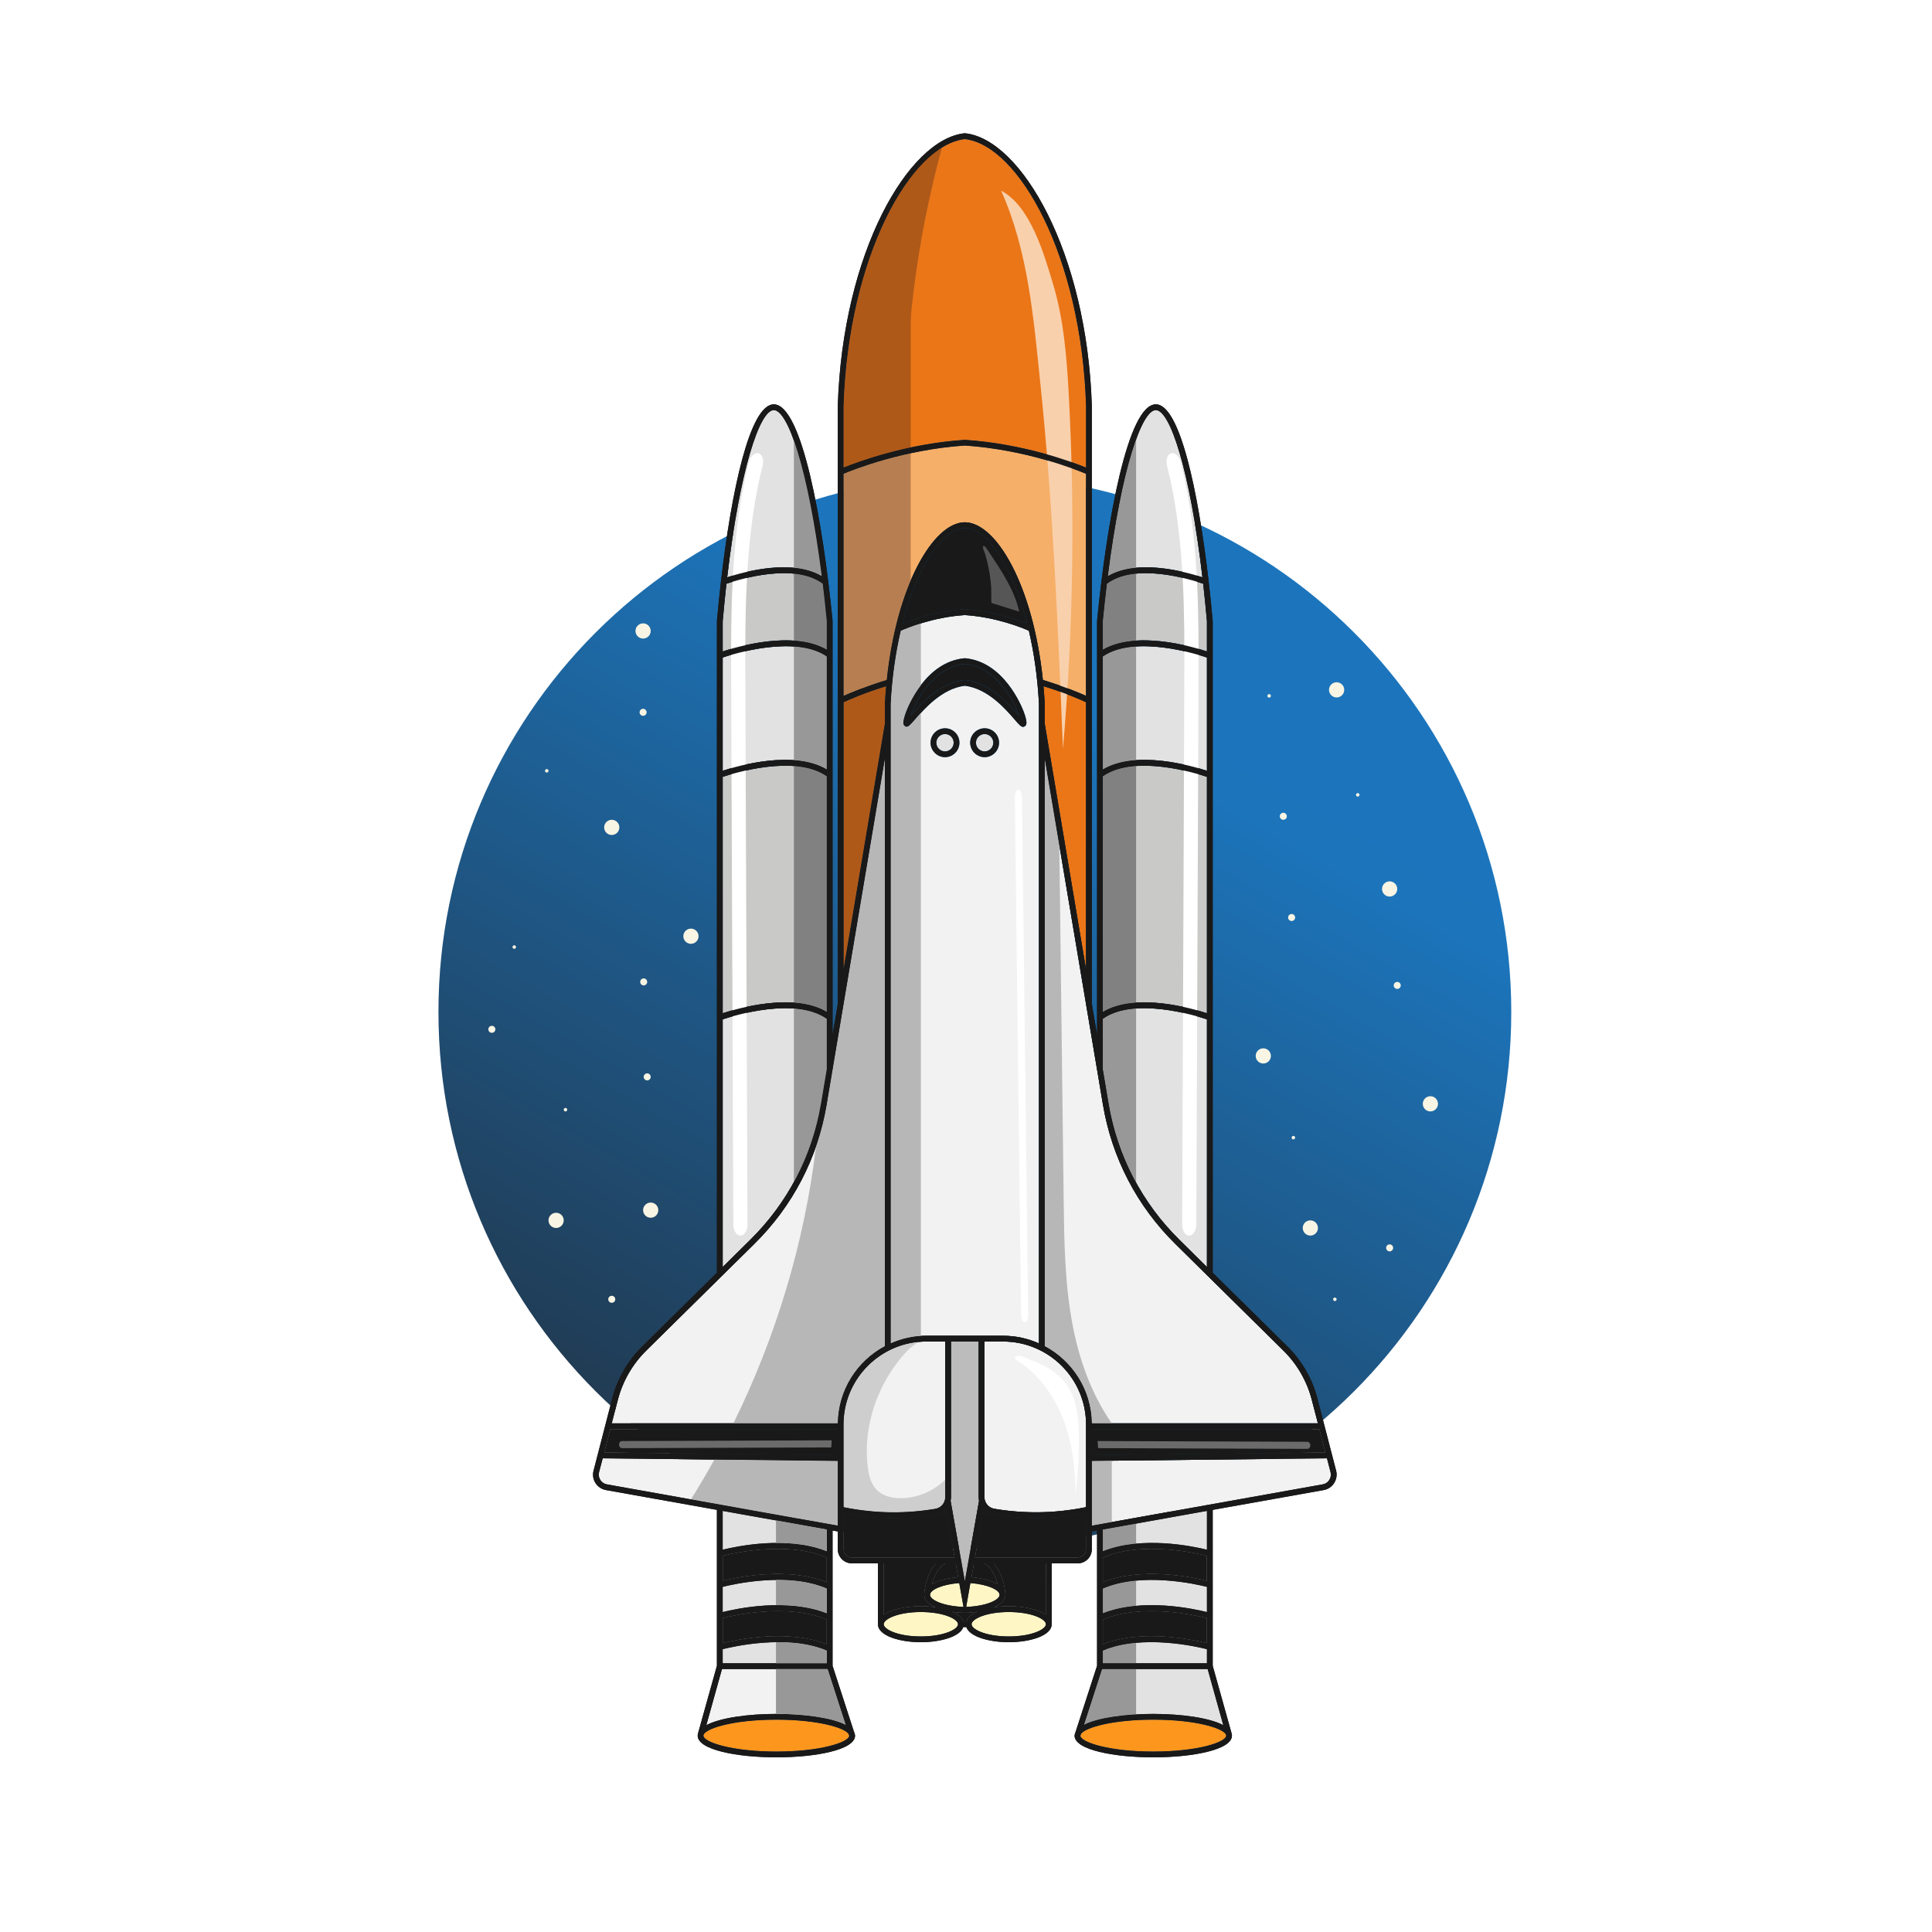 <?xml version="1.0" encoding="UTF-8"?>
<svg xmlns="http://www.w3.org/2000/svg" xmlns:xlink="http://www.w3.org/1999/xlink" width="2000" height="2000" viewBox="0 0 2000 2000">
<defs>
<clipPath id="clip-0">
<path clip-rule="nonzero" d="M 453 492 L 1565 492 L 1565 1603 L 453 1603 Z M 453 492 "/>
</clipPath>
<clipPath id="clip-1">
<path clip-rule="nonzero" d="M 1564.461 1047.551 C 1564.461 1354.23 1315.852 1602.84 1009.172 1602.84 C 702.496 1602.84 453.887 1354.23 453.887 1047.551 C 453.887 740.871 702.496 492.262 1009.172 492.262 C 1315.852 492.262 1564.461 740.871 1564.461 1047.551 Z M 1564.461 1047.551 "/>
</clipPath>
<clipPath id="clip-2">
<path clip-rule="nonzero" d="M 1564.461 1047.551 C 1564.461 1354.23 1315.852 1602.84 1009.172 1602.84 C 702.496 1602.84 453.887 1354.23 453.887 1047.551 C 453.887 740.871 702.496 492.262 1009.172 492.262 C 1315.852 492.262 1564.461 740.871 1564.461 1047.551 "/>
</clipPath>
<linearGradient id="linear-pattern-0" gradientUnits="userSpaceOnUse" x1="0.168" y1="0" x2="1.32" y2="0" gradientTransform="matrix(643.873, -1144.66, 1144.66, 643.873, 530.31, 1898.86)">
<stop offset="0" stop-color="rgb(13.264%, 17.819%, 22.821%)" stop-opacity="1"/>
<stop offset="0.004" stop-color="rgb(13.251%, 17.97%, 23.096%)" stop-opacity="1"/>
<stop offset="0.008" stop-color="rgb(13.239%, 18.123%, 23.372%)" stop-opacity="1"/>
<stop offset="0.012" stop-color="rgb(13.226%, 18.274%, 23.647%)" stop-opacity="1"/>
<stop offset="0.016" stop-color="rgb(13.214%, 18.427%, 23.921%)" stop-opacity="1"/>
<stop offset="0.02" stop-color="rgb(13.202%, 18.578%, 24.196%)" stop-opacity="1"/>
<stop offset="0.023" stop-color="rgb(13.19%, 18.73%, 24.472%)" stop-opacity="1"/>
<stop offset="0.027" stop-color="rgb(13.177%, 18.881%, 24.747%)" stop-opacity="1"/>
<stop offset="0.031" stop-color="rgb(13.165%, 19.034%, 25.023%)" stop-opacity="1"/>
<stop offset="0.035" stop-color="rgb(13.153%, 19.185%, 25.298%)" stop-opacity="1"/>
<stop offset="0.039" stop-color="rgb(13.141%, 19.336%, 25.574%)" stop-opacity="1"/>
<stop offset="0.043" stop-color="rgb(13.127%, 19.487%, 25.848%)" stop-opacity="1"/>
<stop offset="0.047" stop-color="rgb(13.115%, 19.64%, 26.123%)" stop-opacity="1"/>
<stop offset="0.051" stop-color="rgb(13.103%, 19.791%, 26.398%)" stop-opacity="1"/>
<stop offset="0.055" stop-color="rgb(13.091%, 19.943%, 26.674%)" stop-opacity="1"/>
<stop offset="0.059" stop-color="rgb(13.078%, 20.094%, 26.949%)" stop-opacity="1"/>
<stop offset="0.062" stop-color="rgb(13.066%, 20.247%, 27.225%)" stop-opacity="1"/>
<stop offset="0.066" stop-color="rgb(13.054%, 20.398%, 27.499%)" stop-opacity="1"/>
<stop offset="0.07" stop-color="rgb(13.042%, 20.551%, 27.774%)" stop-opacity="1"/>
<stop offset="0.074" stop-color="rgb(13.029%, 20.702%, 28.049%)" stop-opacity="1"/>
<stop offset="0.078" stop-color="rgb(13.017%, 20.854%, 28.325%)" stop-opacity="1"/>
<stop offset="0.082" stop-color="rgb(13.005%, 21.005%, 28.6%)" stop-opacity="1"/>
<stop offset="0.086" stop-color="rgb(12.993%, 21.156%, 28.876%)" stop-opacity="1"/>
<stop offset="0.09" stop-color="rgb(12.979%, 21.307%, 29.15%)" stop-opacity="1"/>
<stop offset="0.094" stop-color="rgb(12.967%, 21.46%, 29.427%)" stop-opacity="1"/>
<stop offset="0.098" stop-color="rgb(12.955%, 21.611%, 29.701%)" stop-opacity="1"/>
<stop offset="0.102" stop-color="rgb(12.943%, 21.764%, 29.976%)" stop-opacity="1"/>
<stop offset="0.105" stop-color="rgb(12.93%, 21.915%, 30.251%)" stop-opacity="1"/>
<stop offset="0.109" stop-color="rgb(12.918%, 22.067%, 30.527%)" stop-opacity="1"/>
<stop offset="0.113" stop-color="rgb(12.906%, 22.218%, 30.801%)" stop-opacity="1"/>
<stop offset="0.117" stop-color="rgb(12.894%, 22.371%, 31.078%)" stop-opacity="1"/>
<stop offset="0.121" stop-color="rgb(12.881%, 22.522%, 31.352%)" stop-opacity="1"/>
<stop offset="0.125" stop-color="rgb(12.869%, 22.675%, 31.627%)" stop-opacity="1"/>
<stop offset="0.129" stop-color="rgb(12.856%, 22.826%, 31.902%)" stop-opacity="1"/>
<stop offset="0.133" stop-color="rgb(12.843%, 22.978%, 32.178%)" stop-opacity="1"/>
<stop offset="0.137" stop-color="rgb(12.831%, 23.129%, 32.452%)" stop-opacity="1"/>
<stop offset="0.141" stop-color="rgb(12.819%, 23.28%, 32.729%)" stop-opacity="1"/>
<stop offset="0.145" stop-color="rgb(12.807%, 23.431%, 33.003%)" stop-opacity="1"/>
<stop offset="0.148" stop-color="rgb(12.794%, 23.584%, 33.279%)" stop-opacity="1"/>
<stop offset="0.152" stop-color="rgb(12.782%, 23.735%, 33.554%)" stop-opacity="1"/>
<stop offset="0.156" stop-color="rgb(12.77%, 23.888%, 33.829%)" stop-opacity="1"/>
<stop offset="0.16" stop-color="rgb(12.758%, 24.039%, 34.103%)" stop-opacity="1"/>
<stop offset="0.164" stop-color="rgb(12.746%, 24.191%, 34.38%)" stop-opacity="1"/>
<stop offset="0.168" stop-color="rgb(12.732%, 24.342%, 34.654%)" stop-opacity="1"/>
<stop offset="0.172" stop-color="rgb(12.72%, 24.495%, 34.93%)" stop-opacity="1"/>
<stop offset="0.176" stop-color="rgb(12.708%, 24.646%, 35.205%)" stop-opacity="1"/>
<stop offset="0.18" stop-color="rgb(12.695%, 24.799%, 35.48%)" stop-opacity="1"/>
<stop offset="0.184" stop-color="rgb(12.683%, 24.95%, 35.754%)" stop-opacity="1"/>
<stop offset="0.188" stop-color="rgb(12.671%, 25.102%, 36.031%)" stop-opacity="1"/>
<stop offset="0.191" stop-color="rgb(12.659%, 25.253%, 36.305%)" stop-opacity="1"/>
<stop offset="0.195" stop-color="rgb(12.646%, 25.404%, 36.581%)" stop-opacity="1"/>
<stop offset="0.199" stop-color="rgb(12.634%, 25.555%, 36.856%)" stop-opacity="1"/>
<stop offset="0.203" stop-color="rgb(12.622%, 25.708%, 37.131%)" stop-opacity="1"/>
<stop offset="0.207" stop-color="rgb(12.61%, 25.859%, 37.405%)" stop-opacity="1"/>
<stop offset="0.211" stop-color="rgb(12.598%, 26.012%, 37.682%)" stop-opacity="1"/>
<stop offset="0.215" stop-color="rgb(12.584%, 26.163%, 37.956%)" stop-opacity="1"/>
<stop offset="0.219" stop-color="rgb(12.572%, 26.315%, 38.232%)" stop-opacity="1"/>
<stop offset="0.223" stop-color="rgb(12.56%, 26.466%, 38.507%)" stop-opacity="1"/>
<stop offset="0.227" stop-color="rgb(12.547%, 26.619%, 38.783%)" stop-opacity="1"/>
<stop offset="0.23" stop-color="rgb(12.535%, 26.77%, 39.058%)" stop-opacity="1"/>
<stop offset="0.234" stop-color="rgb(12.523%, 26.923%, 39.333%)" stop-opacity="1"/>
<stop offset="0.238" stop-color="rgb(12.511%, 27.074%, 39.607%)" stop-opacity="1"/>
<stop offset="0.242" stop-color="rgb(12.498%, 27.226%, 39.883%)" stop-opacity="1"/>
<stop offset="0.246" stop-color="rgb(12.486%, 27.377%, 40.158%)" stop-opacity="1"/>
<stop offset="0.25" stop-color="rgb(12.474%, 27.528%, 40.434%)" stop-opacity="1"/>
<stop offset="0.254" stop-color="rgb(12.46%, 27.679%, 40.709%)" stop-opacity="1"/>
<stop offset="0.258" stop-color="rgb(12.448%, 27.832%, 40.984%)" stop-opacity="1"/>
<stop offset="0.262" stop-color="rgb(12.436%, 27.983%, 41.258%)" stop-opacity="1"/>
<stop offset="0.266" stop-color="rgb(12.424%, 28.136%, 41.534%)" stop-opacity="1"/>
<stop offset="0.27" stop-color="rgb(12.411%, 28.287%, 41.809%)" stop-opacity="1"/>
<stop offset="0.273" stop-color="rgb(12.399%, 28.439%, 42.085%)" stop-opacity="1"/>
<stop offset="0.277" stop-color="rgb(12.387%, 28.59%, 42.36%)" stop-opacity="1"/>
<stop offset="0.281" stop-color="rgb(12.375%, 28.743%, 42.636%)" stop-opacity="1"/>
<stop offset="0.285" stop-color="rgb(12.363%, 28.894%, 42.911%)" stop-opacity="1"/>
<stop offset="0.289" stop-color="rgb(12.35%, 29.047%, 43.185%)" stop-opacity="1"/>
<stop offset="0.293" stop-color="rgb(12.337%, 29.198%, 43.46%)" stop-opacity="1"/>
<stop offset="0.297" stop-color="rgb(12.325%, 29.35%, 43.736%)" stop-opacity="1"/>
<stop offset="0.301" stop-color="rgb(12.312%, 29.501%, 44.011%)" stop-opacity="1"/>
<stop offset="0.305" stop-color="rgb(12.3%, 29.652%, 44.287%)" stop-opacity="1"/>
<stop offset="0.309" stop-color="rgb(12.288%, 29.803%, 44.562%)" stop-opacity="1"/>
<stop offset="0.312" stop-color="rgb(12.276%, 29.956%, 44.836%)" stop-opacity="1"/>
<stop offset="0.316" stop-color="rgb(12.263%, 30.107%, 45.111%)" stop-opacity="1"/>
<stop offset="0.32" stop-color="rgb(12.251%, 30.26%, 45.387%)" stop-opacity="1"/>
<stop offset="0.324" stop-color="rgb(12.239%, 30.411%, 45.662%)" stop-opacity="1"/>
<stop offset="0.328" stop-color="rgb(12.227%, 30.563%, 45.938%)" stop-opacity="1"/>
<stop offset="0.332" stop-color="rgb(12.215%, 30.714%, 46.213%)" stop-opacity="1"/>
<stop offset="0.336" stop-color="rgb(12.202%, 30.867%, 46.489%)" stop-opacity="1"/>
<stop offset="0.34" stop-color="rgb(12.189%, 31.018%, 46.764%)" stop-opacity="1"/>
<stop offset="0.344" stop-color="rgb(12.177%, 31.171%, 47.038%)" stop-opacity="1"/>
<stop offset="0.348" stop-color="rgb(12.164%, 31.322%, 47.313%)" stop-opacity="1"/>
<stop offset="0.352" stop-color="rgb(12.152%, 31.473%, 47.589%)" stop-opacity="1"/>
<stop offset="0.355" stop-color="rgb(12.14%, 31.624%, 47.864%)" stop-opacity="1"/>
<stop offset="0.359" stop-color="rgb(12.128%, 31.776%, 48.14%)" stop-opacity="1"/>
<stop offset="0.363" stop-color="rgb(12.115%, 31.927%, 48.415%)" stop-opacity="1"/>
<stop offset="0.367" stop-color="rgb(12.103%, 32.08%, 48.689%)" stop-opacity="1"/>
<stop offset="0.371" stop-color="rgb(12.091%, 32.231%, 48.964%)" stop-opacity="1"/>
<stop offset="0.375" stop-color="rgb(12.079%, 32.384%, 49.24%)" stop-opacity="1"/>
<stop offset="0.379" stop-color="rgb(12.065%, 32.535%, 49.515%)" stop-opacity="1"/>
<stop offset="0.383" stop-color="rgb(12.053%, 32.687%, 49.791%)" stop-opacity="1"/>
<stop offset="0.387" stop-color="rgb(12.041%, 32.838%, 50.066%)" stop-opacity="1"/>
<stop offset="0.391" stop-color="rgb(12.029%, 32.991%, 50.342%)" stop-opacity="1"/>
<stop offset="0.395" stop-color="rgb(12.016%, 33.142%, 50.616%)" stop-opacity="1"/>
<stop offset="0.398" stop-color="rgb(12.004%, 33.295%, 50.891%)" stop-opacity="1"/>
<stop offset="0.402" stop-color="rgb(11.992%, 33.446%, 51.166%)" stop-opacity="1"/>
<stop offset="0.406" stop-color="rgb(11.98%, 33.597%, 51.442%)" stop-opacity="1"/>
<stop offset="0.41" stop-color="rgb(11.967%, 33.748%, 51.717%)" stop-opacity="1"/>
<stop offset="0.414" stop-color="rgb(11.955%, 33.9%, 51.993%)" stop-opacity="1"/>
<stop offset="0.418" stop-color="rgb(11.943%, 34.052%, 52.267%)" stop-opacity="1"/>
<stop offset="0.422" stop-color="rgb(11.931%, 34.204%, 52.542%)" stop-opacity="1"/>
<stop offset="0.426" stop-color="rgb(11.917%, 34.355%, 52.817%)" stop-opacity="1"/>
<stop offset="0.43" stop-color="rgb(11.905%, 34.508%, 53.093%)" stop-opacity="1"/>
<stop offset="0.434" stop-color="rgb(11.893%, 34.659%, 53.368%)" stop-opacity="1"/>
<stop offset="0.438" stop-color="rgb(11.88%, 34.811%, 53.644%)" stop-opacity="1"/>
<stop offset="0.441" stop-color="rgb(11.868%, 34.962%, 53.918%)" stop-opacity="1"/>
<stop offset="0.445" stop-color="rgb(11.856%, 35.115%, 54.193%)" stop-opacity="1"/>
<stop offset="0.449" stop-color="rgb(11.844%, 35.266%, 54.468%)" stop-opacity="1"/>
<stop offset="0.453" stop-color="rgb(11.832%, 35.419%, 54.744%)" stop-opacity="1"/>
<stop offset="0.457" stop-color="rgb(11.819%, 35.57%, 55.019%)" stop-opacity="1"/>
<stop offset="0.461" stop-color="rgb(11.807%, 35.721%, 55.295%)" stop-opacity="1"/>
<stop offset="0.465" stop-color="rgb(11.794%, 35.872%, 55.569%)" stop-opacity="1"/>
<stop offset="0.469" stop-color="rgb(11.781%, 36.024%, 55.846%)" stop-opacity="1"/>
<stop offset="0.473" stop-color="rgb(11.769%, 36.176%, 56.12%)" stop-opacity="1"/>
<stop offset="0.477" stop-color="rgb(11.757%, 36.328%, 56.395%)" stop-opacity="1"/>
<stop offset="0.48" stop-color="rgb(11.745%, 36.479%, 56.67%)" stop-opacity="1"/>
<stop offset="0.484" stop-color="rgb(11.732%, 36.632%, 56.946%)" stop-opacity="1"/>
<stop offset="0.488" stop-color="rgb(11.72%, 36.783%, 57.22%)" stop-opacity="1"/>
<stop offset="0.492" stop-color="rgb(11.708%, 36.935%, 57.497%)" stop-opacity="1"/>
<stop offset="0.496" stop-color="rgb(11.696%, 37.086%, 57.771%)" stop-opacity="1"/>
<stop offset="0.5" stop-color="rgb(11.684%, 37.239%, 58.046%)" stop-opacity="1"/>
<stop offset="0.504" stop-color="rgb(11.67%, 37.39%, 58.321%)" stop-opacity="1"/>
<stop offset="0.508" stop-color="rgb(11.658%, 37.543%, 58.597%)" stop-opacity="1"/>
<stop offset="0.512" stop-color="rgb(11.646%, 37.694%, 58.871%)" stop-opacity="1"/>
<stop offset="0.516" stop-color="rgb(11.633%, 37.845%, 59.148%)" stop-opacity="1"/>
<stop offset="0.52" stop-color="rgb(11.621%, 37.996%, 59.422%)" stop-opacity="1"/>
<stop offset="0.523" stop-color="rgb(11.609%, 38.148%, 59.698%)" stop-opacity="1"/>
<stop offset="0.527" stop-color="rgb(11.597%, 38.3%, 59.973%)" stop-opacity="1"/>
<stop offset="0.531" stop-color="rgb(11.584%, 38.452%, 60.248%)" stop-opacity="1"/>
<stop offset="0.535" stop-color="rgb(11.572%, 38.603%, 60.522%)" stop-opacity="1"/>
<stop offset="0.539" stop-color="rgb(11.56%, 38.756%, 60.799%)" stop-opacity="1"/>
<stop offset="0.543" stop-color="rgb(11.548%, 38.907%, 61.073%)" stop-opacity="1"/>
<stop offset="0.547" stop-color="rgb(11.536%, 39.059%, 61.349%)" stop-opacity="1"/>
<stop offset="0.551" stop-color="rgb(11.522%, 39.211%, 61.624%)" stop-opacity="1"/>
<stop offset="0.555" stop-color="rgb(11.51%, 39.363%, 61.899%)" stop-opacity="1"/>
<stop offset="0.559" stop-color="rgb(11.497%, 39.514%, 62.173%)" stop-opacity="1"/>
<stop offset="0.562" stop-color="rgb(11.485%, 39.665%, 62.45%)" stop-opacity="1"/>
<stop offset="0.566" stop-color="rgb(11.473%, 39.816%, 62.724%)" stop-opacity="1"/>
<stop offset="0.57" stop-color="rgb(11.461%, 39.969%, 63%)" stop-opacity="1"/>
<stop offset="0.574" stop-color="rgb(11.449%, 40.12%, 63.275%)" stop-opacity="1"/>
<stop offset="0.578" stop-color="rgb(11.436%, 40.273%, 63.551%)" stop-opacity="1"/>
<stop offset="0.582" stop-color="rgb(11.424%, 40.424%, 63.826%)" stop-opacity="1"/>
<stop offset="0.586" stop-color="rgb(11.412%, 40.576%, 64.101%)" stop-opacity="1"/>
<stop offset="0.59" stop-color="rgb(11.398%, 40.727%, 64.375%)" stop-opacity="1"/>
<stop offset="0.594" stop-color="rgb(11.386%, 40.88%, 64.651%)" stop-opacity="1"/>
<stop offset="0.598" stop-color="rgb(11.374%, 41.031%, 64.926%)" stop-opacity="1"/>
<stop offset="0.602" stop-color="rgb(11.362%, 41.183%, 65.202%)" stop-opacity="1"/>
<stop offset="0.605" stop-color="rgb(11.349%, 41.335%, 65.477%)" stop-opacity="1"/>
<stop offset="0.609" stop-color="rgb(11.337%, 41.487%, 65.752%)" stop-opacity="1"/>
<stop offset="0.613" stop-color="rgb(11.325%, 41.638%, 66.026%)" stop-opacity="1"/>
<stop offset="0.617" stop-color="rgb(11.313%, 41.789%, 66.302%)" stop-opacity="1"/>
<stop offset="0.621" stop-color="rgb(11.301%, 41.94%, 66.577%)" stop-opacity="1"/>
<stop offset="0.625" stop-color="rgb(11.288%, 42.093%, 66.853%)" stop-opacity="1"/>
<stop offset="0.629" stop-color="rgb(11.276%, 42.244%, 67.128%)" stop-opacity="1"/>
<stop offset="0.633" stop-color="rgb(11.264%, 42.397%, 67.403%)" stop-opacity="1"/>
<stop offset="0.637" stop-color="rgb(11.25%, 42.548%, 67.677%)" stop-opacity="1"/>
<stop offset="0.641" stop-color="rgb(11.238%, 42.7%, 67.953%)" stop-opacity="1"/>
<stop offset="0.645" stop-color="rgb(11.226%, 42.851%, 68.228%)" stop-opacity="1"/>
<stop offset="0.648" stop-color="rgb(11.214%, 43.004%, 68.504%)" stop-opacity="1"/>
<stop offset="0.652" stop-color="rgb(11.201%, 43.155%, 68.779%)" stop-opacity="1"/>
<stop offset="0.656" stop-color="rgb(11.189%, 43.307%, 69.055%)" stop-opacity="1"/>
<stop offset="0.66" stop-color="rgb(11.177%, 43.459%, 69.33%)" stop-opacity="1"/>
<stop offset="0.664" stop-color="rgb(11.165%, 43.611%, 69.604%)" stop-opacity="1"/>
<stop offset="0.668" stop-color="rgb(11.153%, 43.762%, 69.879%)" stop-opacity="1"/>
<stop offset="0.672" stop-color="rgb(11.14%, 43.913%, 70.155%)" stop-opacity="1"/>
<stop offset="0.676" stop-color="rgb(11.127%, 44.064%, 70.43%)" stop-opacity="1"/>
<stop offset="0.68" stop-color="rgb(11.115%, 44.217%, 70.706%)" stop-opacity="1"/>
<stop offset="0.684" stop-color="rgb(11.102%, 44.368%, 70.981%)" stop-opacity="1"/>
<stop offset="0.688" stop-color="rgb(11.09%, 44.521%, 71.255%)" stop-opacity="1"/>
<stop offset="0.691" stop-color="rgb(11.078%, 44.672%, 71.53%)" stop-opacity="1"/>
<stop offset="0.695" stop-color="rgb(11.066%, 44.824%, 71.806%)" stop-opacity="1"/>
<stop offset="0.699" stop-color="rgb(11.053%, 44.975%, 72.081%)" stop-opacity="1"/>
<stop offset="0.703" stop-color="rgb(11.041%, 45.128%, 72.357%)" stop-opacity="1"/>
<stop offset="0.707" stop-color="rgb(11.029%, 45.279%, 72.632%)" stop-opacity="1"/>
<stop offset="0.711" stop-color="rgb(11.017%, 45.432%, 72.908%)" stop-opacity="1"/>
<stop offset="0.715" stop-color="rgb(11.003%, 45.583%, 73.183%)" stop-opacity="1"/>
<stop offset="0.719" stop-color="rgb(10.991%, 45.735%, 73.457%)" stop-opacity="1"/>
<stop offset="0.75" stop-color="rgb(10.985%, 45.808%, 73.59%)" stop-opacity="1"/>
<stop offset="1" stop-color="rgb(10.98%, 45.882%, 73.724%)" stop-opacity="1"/>
</linearGradient>
</defs>
<rect x="-200" y="-200" width="2400" height="2400" fill="rgb(100%, 100%, 100%)" fill-opacity="1"/>
<g clip-path="url(#clip-0)">
<g clip-path="url(#clip-1)">
<g clip-path="url(#clip-2)">
<path fill-rule="nonzero" fill="url(#linear-pattern-0)" d="M -20.664 1335.902 L 1297.527 2077.387 L 2039.012 759.195 L 720.82 17.711 Z M -20.664 1335.902 "/>
</g>
</g>
</g>
<path fill-rule="nonzero" fill="rgb(97.656%, 96.094%, 89.452%)" fill-opacity="1" d="M 723.133 969.172 C 723.133 973.52 719.609 977.039 715.262 977.039 C 710.914 977.039 707.391 973.52 707.391 969.172 C 707.391 964.82 710.914 961.301 715.262 961.301 C 719.609 961.301 723.133 964.82 723.133 969.172 "/>
<path fill-rule="nonzero" fill="rgb(97.656%, 96.094%, 89.452%)" fill-opacity="1" d="M 641.152 856.512 C 641.152 860.859 637.629 864.379 633.281 864.379 C 628.934 864.379 625.41 860.859 625.41 856.512 C 625.41 852.16 628.934 848.641 633.281 848.641 C 637.629 848.641 641.152 852.16 641.152 856.512 "/>
<path fill-rule="nonzero" fill="rgb(97.656%, 96.094%, 89.452%)" fill-opacity="1" d="M 583.559 1263.32 C 583.559 1267.672 580.035 1271.199 575.688 1271.199 C 571.34 1271.199 567.812 1267.672 567.812 1263.32 C 567.812 1258.969 571.34 1255.449 575.688 1255.449 C 580.035 1255.449 583.559 1258.969 583.559 1263.32 "/>
<path fill-rule="nonzero" fill="rgb(97.656%, 96.094%, 89.452%)" fill-opacity="1" d="M 681.477 1252.738 C 681.477 1257.09 677.953 1260.609 673.605 1260.609 C 669.258 1260.609 665.73 1257.09 665.73 1252.738 C 665.73 1248.391 669.258 1244.871 673.605 1244.871 C 677.953 1244.871 681.477 1248.391 681.477 1252.738 "/>
<path fill-rule="nonzero" fill="rgb(97.656%, 96.094%, 89.452%)" fill-opacity="1" d="M 1364.34 1271.199 C 1364.34 1275.539 1360.809 1279.07 1356.469 1279.07 C 1352.121 1279.07 1348.59 1275.539 1348.59 1271.199 C 1348.59 1266.852 1352.121 1263.32 1356.469 1263.32 C 1360.809 1263.32 1364.34 1266.852 1364.34 1271.199 "/>
<path fill-rule="nonzero" fill="rgb(97.656%, 96.094%, 89.452%)" fill-opacity="1" d="M 1315.641 1093.07 C 1315.641 1097.422 1312.121 1100.941 1307.77 1100.941 C 1303.422 1100.941 1299.898 1097.422 1299.898 1093.07 C 1299.898 1088.719 1303.422 1085.199 1307.77 1085.199 C 1312.121 1085.199 1315.641 1088.719 1315.641 1093.07 "/>
<path fill-rule="nonzero" fill="rgb(97.656%, 96.094%, 89.452%)" fill-opacity="1" d="M 1446.422 920.262 C 1446.422 924.602 1442.898 928.129 1438.551 928.129 C 1434.199 928.129 1430.672 924.602 1430.672 920.262 C 1430.672 915.91 1434.199 912.379 1438.551 912.379 C 1442.898 912.379 1446.422 915.91 1446.422 920.262 "/>
<path fill-rule="nonzero" fill="rgb(97.656%, 96.094%, 89.452%)" fill-opacity="1" d="M 673.605 653.172 C 673.605 657.52 670.082 661.039 665.73 661.039 C 661.387 661.039 657.859 657.52 657.859 653.172 C 657.859 648.82 661.387 645.301 665.73 645.301 C 670.082 645.301 673.605 648.82 673.605 653.172 "/>
<path fill-rule="nonzero" fill="rgb(97.656%, 96.094%, 89.452%)" fill-opacity="1" d="M 1391.539 714.141 C 1391.539 718.488 1388.012 722.012 1383.672 722.012 C 1379.32 722.012 1375.789 718.488 1375.789 714.141 C 1375.789 709.789 1379.32 706.27 1383.672 706.27 C 1388.012 706.27 1391.539 709.789 1391.539 714.141 "/>
<path fill-rule="nonzero" fill="rgb(97.656%, 96.094%, 89.452%)" fill-opacity="1" d="M 1488.609 1142.672 C 1488.609 1147.02 1485.09 1150.551 1480.738 1150.551 C 1476.391 1150.551 1472.871 1147.02 1472.871 1142.672 C 1472.871 1138.328 1476.391 1134.801 1480.738 1134.801 C 1485.09 1134.801 1488.609 1138.328 1488.609 1142.672 "/>
<path fill-rule="nonzero" fill="rgb(97.656%, 96.094%, 89.452%)" fill-opacity="1" d="M 669.977 1016.469 C 669.977 1018.48 668.348 1020.102 666.344 1020.102 C 664.34 1020.102 662.715 1018.48 662.715 1016.469 C 662.715 1014.469 664.34 1012.84 666.344 1012.84 C 668.348 1012.84 669.977 1014.469 669.977 1016.469 "/>
<path fill-rule="nonzero" fill="rgb(97.656%, 96.094%, 89.452%)" fill-opacity="1" d="M 673.605 1114.781 C 673.605 1116.781 671.98 1118.41 669.977 1118.41 C 667.969 1118.41 666.344 1116.781 666.344 1114.781 C 666.344 1112.77 667.969 1111.148 669.977 1111.148 C 671.98 1111.148 673.605 1112.77 673.605 1114.781 "/>
<path fill-rule="nonzero" fill="rgb(97.656%, 96.094%, 89.452%)" fill-opacity="1" d="M 636.91 1345.031 C 636.91 1347.039 635.285 1348.66 633.281 1348.66 C 631.277 1348.66 629.652 1347.039 629.652 1345.031 C 629.652 1343.031 631.277 1341.398 633.281 1341.398 C 635.285 1341.398 636.91 1343.031 636.91 1345.031 "/>
<path fill-rule="nonzero" fill="rgb(97.656%, 96.094%, 89.452%)" fill-opacity="1" d="M 512.789 1065.551 C 512.789 1067.559 511.164 1069.18 509.16 1069.18 C 507.152 1069.18 505.527 1067.559 505.527 1065.551 C 505.527 1063.551 507.152 1061.922 509.16 1061.922 C 511.164 1061.922 512.789 1063.551 512.789 1065.551 "/>
<path fill-rule="nonzero" fill="rgb(97.656%, 96.094%, 89.452%)" fill-opacity="1" d="M 1450.051 1020.102 C 1450.051 1022.109 1448.43 1023.73 1446.422 1023.73 C 1444.422 1023.73 1442.789 1022.109 1442.789 1020.102 C 1442.789 1018.102 1444.422 1016.469 1446.422 1016.469 C 1448.43 1016.469 1450.051 1018.102 1450.051 1020.102 "/>
<path fill-rule="nonzero" fill="rgb(97.656%, 96.094%, 89.452%)" fill-opacity="1" d="M 669.363 737.371 C 669.363 739.371 667.738 741 665.73 741 C 663.727 741 662.102 739.371 662.102 737.371 C 662.102 735.359 663.727 733.73 665.73 733.73 C 667.738 733.73 669.363 735.359 669.363 737.371 "/>
<path fill-rule="nonzero" fill="rgb(97.656%, 96.094%, 89.452%)" fill-opacity="1" d="M 1340.719 949.801 C 1340.719 951.801 1339.09 953.43 1337.09 953.43 C 1335.078 953.43 1333.461 951.801 1333.461 949.801 C 1333.461 947.789 1335.078 946.172 1337.09 946.172 C 1339.09 946.172 1340.719 947.789 1340.719 949.801 "/>
<path fill-rule="nonzero" fill="rgb(97.656%, 96.094%, 89.452%)" fill-opacity="1" d="M 1332.109 845.012 C 1332.109 847.012 1330.488 848.641 1328.48 848.641 C 1326.48 848.641 1324.852 847.012 1324.852 845.012 C 1324.852 843 1326.48 841.379 1328.48 841.379 C 1330.488 841.379 1332.109 843 1332.109 845.012 "/>
<path fill-rule="nonzero" fill="rgb(97.656%, 96.094%, 89.452%)" fill-opacity="1" d="M 1442.18 1291.801 C 1442.18 1293.801 1440.551 1295.43 1438.551 1295.43 C 1436.539 1295.43 1434.922 1293.801 1434.922 1291.801 C 1434.922 1289.789 1436.539 1288.172 1438.551 1288.172 C 1440.551 1288.172 1442.18 1289.789 1442.18 1291.801 "/>
<path fill-rule="nonzero" fill="rgb(97.656%, 96.094%, 89.452%)" fill-opacity="1" d="M 534.172 980.391 C 534.172 981.391 533.359 982.199 532.355 982.199 C 531.355 982.199 530.543 981.391 530.543 980.391 C 530.543 979.391 531.355 978.57 532.355 978.57 C 533.359 978.57 534.172 979.391 534.172 980.391 "/>
<path fill-rule="nonzero" fill="rgb(97.656%, 96.094%, 89.452%)" fill-opacity="1" d="M 567.812 797.93 C 567.812 798.93 567 799.75 566 799.75 C 564.996 799.75 564.184 798.93 564.184 797.93 C 564.184 796.93 564.996 796.121 566 796.121 C 567 796.121 567.812 796.93 567.812 797.93 "/>
<path fill-rule="nonzero" fill="rgb(97.656%, 96.094%, 89.452%)" fill-opacity="1" d="M 587.188 1148.73 C 587.188 1149.738 586.379 1150.551 585.375 1150.551 C 584.371 1150.551 583.559 1149.738 583.559 1148.73 C 583.559 1147.73 584.371 1146.922 585.375 1146.922 C 586.379 1146.922 587.188 1147.73 587.188 1148.73 "/>
<path fill-rule="nonzero" fill="rgb(97.656%, 96.094%, 89.452%)" fill-opacity="1" d="M 1315.641 720.371 C 1315.641 721.371 1314.828 722.18 1313.828 722.18 C 1312.828 722.18 1312.012 721.371 1312.012 720.371 C 1312.012 719.371 1312.828 718.551 1313.828 718.551 C 1314.828 718.551 1315.641 719.371 1315.641 720.371 "/>
<path fill-rule="nonzero" fill="rgb(97.656%, 96.094%, 89.452%)" fill-opacity="1" d="M 1340.719 1177.672 C 1340.719 1178.68 1339.91 1179.488 1338.91 1179.488 C 1337.898 1179.488 1337.09 1178.68 1337.09 1177.672 C 1337.09 1176.672 1337.898 1175.859 1338.91 1175.859 C 1339.91 1175.859 1340.719 1176.672 1340.719 1177.672 "/>
<path fill-rule="nonzero" fill="rgb(97.656%, 96.094%, 89.452%)" fill-opacity="1" d="M 1383.672 1345.031 C 1383.672 1346.031 1382.852 1346.852 1381.852 1346.852 C 1380.852 1346.852 1380.039 1346.031 1380.039 1345.031 C 1380.039 1344.031 1380.852 1343.219 1381.852 1343.219 C 1382.852 1343.219 1383.672 1344.031 1383.672 1345.031 "/>
<path fill-rule="nonzero" fill="rgb(97.656%, 96.094%, 89.452%)" fill-opacity="1" d="M 1407.34 822.82 C 1407.34 823.82 1406.531 824.641 1405.531 824.641 C 1404.531 824.641 1403.711 823.82 1403.711 822.82 C 1403.711 821.82 1404.531 821.012 1405.531 821.012 C 1406.531 821.012 1407.34 821.82 1407.34 822.82 "/>
<path fill-rule="nonzero" fill="rgb(88.672%, 88.672%, 88.672%)" fill-opacity="1" d="M 978.289 759.891 C 973.344 759.891 969.289 763.949 969.289 768.84 C 969.289 773.789 973.344 777.84 978.289 777.84 C 983.238 777.84 987.234 773.789 987.234 768.84 C 987.234 763.949 983.238 759.891 978.289 759.891 "/>
<path fill-rule="nonzero" fill="rgb(94.922%, 94.922%, 94.922%)" fill-opacity="1" d="M 1019.309 783.801 C 1011.078 783.801 1004.34 777.059 1004.34 768.84 C 1004.34 760.609 1011.078 753.93 1019.309 753.93 C 1027.531 753.93 1034.211 760.609 1034.211 768.84 C 1034.211 777.059 1027.531 783.801 1019.309 783.801 Z M 947.23 744.93 C 943.117 749.699 940.73 752.441 938.523 752.5 C 937.809 752.5 937.094 752.141 936.32 751.551 C 935.844 751.129 935.008 750.422 935.008 748.148 C 935.008 746.059 935.664 742.66 937.809 736.879 C 939.895 731.398 958.379 684.84 998.801 681.379 C 1039.219 684.84 1057.699 731.398 1059.789 736.879 C 1061.93 742.66 1062.59 746.059 1062.59 748.148 C 1062.59 750.422 1061.75 751.129 1061.281 751.551 C 1060.5 752.141 1059.789 752.5 1059.07 752.5 C 1056.871 752.441 1054.48 749.699 1050.371 744.93 C 1041.129 734.199 1022.648 712.801 998.801 709.871 C 974.953 712.801 956.469 734.199 947.23 744.93 Z M 978.289 783.801 C 970.062 783.801 963.324 777.059 963.324 768.84 C 963.324 760.609 970.062 753.93 978.289 753.93 C 986.52 753.93 993.195 760.609 993.195 768.84 C 993.195 777.059 986.52 783.801 978.289 783.801 Z M 1075.531 1390.711 L 1075.531 728.602 C 1074.102 700.988 1070.398 675.539 1065.09 652.941 C 1059.012 650.199 1031.59 638.809 998.801 636.719 C 965.949 638.809 938.586 650.199 932.445 652.941 C 927.199 675.539 923.441 700.988 922.012 728.602 L 922.012 1390.711 C 933.398 1385.641 945.918 1382.781 959.152 1382.781 L 1038.379 1382.781 C 1051.621 1382.781 1064.199 1385.641 1075.531 1390.711 "/>
<path fill-rule="nonzero" fill="rgb(9.813%, 9.813%, 9.813%)" fill-opacity="1" d="M 914.797 1671.75 C 923.023 1665.91 938.465 1662.809 953.25 1662.809 C 958.559 1662.809 963.98 1663.219 969.109 1664 C 961.715 1660.898 956.828 1656.488 956.828 1650.941 C 956.828 1650.879 956.828 1650.879 956.828 1650.82 C 956.887 1649.871 957.902 1630.32 969.109 1618.391 L 914.797 1618.391 L 914.797 1671.75 "/>
<path fill-rule="nonzero" fill="rgb(9.813%, 9.813%, 9.813%)" fill-opacity="1" d="M 1054.84 741 C 1052.102 732.711 1045.781 719.18 1035.219 707.371 C 1024.379 695.27 1012.148 688.531 998.801 687.281 C 985.445 688.531 973.223 695.27 962.371 707.371 C 951.82 719.18 945.5 732.711 942.758 741 C 952.594 729.551 972.449 706.719 998.801 703.852 C 1025.148 706.719 1045 729.551 1054.84 741 "/>
<path fill-rule="nonzero" fill="rgb(9.813%, 9.813%, 9.813%)" fill-opacity="1" d="M 989.438 1618.391 L 978.469 1618.391 C 970.48 1623.102 966.484 1632.578 964.578 1640.148 C 971.375 1636.16 981.688 1633.648 992.004 1632.82 L 989.438 1618.391 "/>
<path fill-rule="nonzero" fill="rgb(100%, 96.484%, 77.734%)" fill-opacity="1" d="M 993.016 1638.781 C 974.891 1640.148 962.848 1645.941 962.789 1650.879 C 962.789 1650.941 962.789 1650.941 962.789 1651 C 962.848 1656.43 976.98 1662.75 997.43 1663.461 L 993.016 1638.781 "/>
<path fill-rule="nonzero" fill="rgb(88.672%, 88.672%, 88.672%)" fill-opacity="1" d="M 1019.309 759.891 C 1014.359 759.891 1010.301 763.949 1010.301 768.84 C 1010.301 773.789 1014.359 777.84 1019.309 777.84 C 1024.199 777.84 1028.25 773.789 1028.25 768.84 C 1028.25 763.949 1024.199 759.891 1019.309 759.891 "/>
<path fill-rule="nonzero" fill="rgb(88.672%, 88.672%, 88.672%)" fill-opacity="1" d="M 850.707 596.48 C 836.52 484.52 815.473 424.539 801.047 424.539 C 801.047 424.539 801.047 424.539 800.988 424.539 C 786.617 424.66 766.051 485.059 752.758 597.672 C 770.402 591.828 819.824 578.18 850.707 596.48 "/>
<path fill-rule="nonzero" fill="rgb(88.672%, 88.672%, 88.672%)" fill-opacity="1" d="M 855.895 796.559 L 855.895 679.59 C 822.629 656.82 758.359 677.211 748.105 680.66 L 748.105 797.93 C 763.844 792.738 821.496 776.051 855.895 796.559 "/>
<path fill-rule="nonzero" fill="rgb(94.922%, 94.922%, 94.922%)" fill-opacity="1" d="M 873.242 1474.59 L 873.242 1560.211 C 889.52 1563.539 906.152 1565.328 922.727 1565.512 C 937.93 1565.629 953.25 1564.441 968.273 1561.871 C 974.176 1560.859 978.469 1555.789 978.469 1549.828 L 978.469 1388.738 L 959.152 1388.738 C 911.758 1388.738 873.242 1427.262 873.242 1474.59 "/>
<path fill-rule="nonzero" fill="rgb(9.813%, 9.813%, 9.813%)" fill-opacity="1" d="M 1063.371 645.73 C 1048.039 585.512 1021.691 547.301 999.156 546.641 C 999.035 546.641 998.918 546.641 998.801 546.641 C 998.68 546.641 998.559 546.641 998.383 546.641 C 975.848 547.301 949.496 585.512 934.172 645.73 C 944.902 641.371 969.766 632.551 998.801 630.762 C 1027.77 632.551 1052.629 641.371 1063.371 645.73 "/>
<path fill-rule="nonzero" fill="rgb(96.484%, 68.555%, 40.796%)" fill-opacity="1" d="M 998.203 540.68 C 998.383 540.68 998.621 540.68 998.801 540.68 C 998.977 540.68 999.156 540.68 999.336 540.68 C 1031.711 541.629 1069.449 606.379 1079.578 703.91 C 1100.98 710.41 1117.078 717.148 1124.289 720.371 L 1124.289 490.48 C 1114.398 486.309 1062.051 465.441 998.801 461.211 C 935.484 465.441 883.141 486.309 873.242 490.48 L 873.242 720.371 C 880.516 717.148 896.555 710.41 917.957 703.91 C 928.094 606.379 965.891 541.629 998.203 540.68 "/>
<path fill-rule="nonzero" fill="rgb(88.672%, 88.672%, 88.672%)" fill-opacity="1" d="M 1249.43 797.93 L 1249.43 680.66 C 1239.18 677.211 1174.91 656.82 1141.641 679.59 L 1141.641 796.559 C 1176.039 776.051 1233.691 792.738 1249.43 797.93 "/>
<path fill-rule="nonzero" fill="rgb(73.631%, 73.631%, 73.631%)" fill-opacity="1" d="M 1013.109 1549.828 L 1013.109 1388.738 L 984.43 1388.738 L 984.43 1549.828 C 984.43 1551.078 984.254 1552.328 984.016 1553.59 L 998.801 1636.988 L 1013.52 1553.59 C 1013.289 1552.328 1013.109 1551.078 1013.109 1549.828 "/>
<path fill-rule="nonzero" fill="rgb(88.672%, 88.672%, 88.672%)" fill-opacity="1" d="M 1244.781 597.672 C 1231.551 485.059 1210.98 424.66 1196.551 424.539 L 1196.488 424.539 C 1182.059 424.539 1161.02 484.52 1146.828 596.48 C 1177.711 578.18 1227.129 591.828 1244.781 597.672 "/>
<path fill-rule="nonzero" fill="rgb(9.813%, 9.813%, 9.813%)" fill-opacity="1" d="M 1130.262 1506.371 L 1372.129 1503.691 L 1365.871 1479.422 L 1130.262 1479.422 L 1130.262 1506.371 "/>
<path fill-rule="nonzero" fill="rgb(88.672%, 88.672%, 88.672%)" fill-opacity="1" d="M 1220.93 1283.461 L 1249.43 1311.66 L 1249.43 1055.238 C 1237.57 1051.25 1174.25 1031.691 1141.641 1054.711 L 1141.641 1106.871 L 1147.66 1142.52 C 1156.73 1196.359 1182.059 1245.129 1220.93 1283.461 "/>
<path fill-rule="nonzero" fill="rgb(91.797%, 46.263%, 9.424%)" fill-opacity="1" d="M 1124.289 484.039 L 1124.289 420.309 C 1119.469 264.949 1054.301 150.18 998.801 143.98 C 943.234 150.18 878.133 264.949 873.242 420.309 L 873.242 484.039 C 887.73 478.141 938.348 459.238 998.801 455.309 C 1059.191 459.238 1109.809 478.141 1124.289 484.039 "/>
<path fill-rule="nonzero" fill="rgb(100%, 96.484%, 77.734%)" fill-opacity="1" d="M 1000.172 1663.461 C 1020.559 1662.75 1034.691 1656.43 1034.75 1651 C 1034.75 1650.941 1034.75 1650.941 1034.75 1650.879 C 1034.691 1645.941 1022.648 1640.148 1004.52 1638.781 L 1000.172 1663.461 "/>
<path fill-rule="nonzero" fill="rgb(9.813%, 9.813%, 9.813%)" fill-opacity="1" d="M 1019.07 1618.391 L 1008.102 1618.391 L 1005.59 1632.82 C 1015.91 1633.648 1026.219 1636.16 1032.961 1640.148 C 1031.051 1632.578 1027.121 1623.102 1019.07 1618.391 "/>
<path fill-rule="nonzero" fill="rgb(78.906%, 78.906%, 78.125%)" fill-opacity="1" d="M 855.895 1047.551 L 855.895 803.648 C 823.285 780.641 759.969 800.262 748.105 804.191 L 748.105 1048.922 C 763.844 1043.789 821.555 1027.102 855.895 1047.551 Z M 1249.43 1048.922 L 1249.43 804.191 C 1237.629 800.262 1174.25 780.641 1141.641 803.648 L 1141.641 1047.551 C 1176.039 1027.102 1233.691 1043.789 1249.43 1048.922 Z M 1249.43 674.398 L 1249.43 643.102 C 1248.238 629.57 1246.93 616.629 1245.559 604.289 C 1231.07 599.281 1175.148 582.352 1145.879 604.289 C 1144.391 616.57 1142.949 629.391 1141.641 642.859 L 1141.641 672.559 C 1176.461 652.281 1234.59 669.461 1249.43 674.398 Z M 748.105 674.398 L 748.105 643.102 C 749.297 629.57 750.609 616.629 751.98 604.289 C 766.527 599.281 822.391 582.352 851.723 604.289 C 853.211 616.57 854.582 629.391 855.895 642.859 L 855.895 672.559 C 821.078 652.281 763.012 669.461 748.105 674.398 "/>
<path fill-rule="nonzero" fill="rgb(91.797%, 46.263%, 9.424%)" fill-opacity="1" d="M 1124.289 1003.672 L 1124.289 726.93 C 1119.352 724.602 1103.129 717.391 1080.18 710.289 C 1080.711 716.25 1081.191 722.281 1081.488 728.422 L 1081.488 749.16 L 1124.289 1003.672 "/>
<path fill-rule="nonzero" fill="rgb(88.672%, 88.672%, 88.672%)" fill-opacity="1" d="M 1141.641 1670.078 C 1182.422 1653.859 1235.66 1665.371 1249.43 1668.828 L 1249.43 1642.719 C 1238.34 1639.91 1181.77 1627.039 1141.641 1644.5 L 1141.641 1670.078 "/>
<path fill-rule="nonzero" fill="rgb(100%, 96.484%, 77.734%)" fill-opacity="1" d="M 953.25 1668.77 C 929.402 1668.77 914.797 1676.16 914.797 1681.41 C 914.797 1686.648 929.402 1694.051 953.25 1694.051 C 977.098 1694.051 991.766 1686.648 991.766 1681.41 C 991.766 1676.16 977.098 1668.77 953.25 1668.77 "/>
<path fill-rule="nonzero" fill="rgb(94.922%, 94.922%, 94.922%)" fill-opacity="1" d="M 1358 1449.199 C 1353.051 1429.879 1342.852 1412.23 1328.66 1398.219 L 1216.699 1287.691 C 1176.941 1248.461 1151.059 1198.621 1141.762 1143.48 L 1081.488 785.109 L 1081.488 1393.57 C 1110.172 1408.828 1129.781 1438.879 1130.199 1473.461 L 1364.32 1473.461 L 1358 1449.199 "/>
<path fill-rule="nonzero" fill="rgb(9.813%, 9.813%, 9.813%)" fill-opacity="1" d="M 1072.488 1571.469 C 1057.699 1571.469 1042.859 1570.219 1028.309 1567.781 C 1024.199 1567.059 1020.68 1565.031 1018.059 1562.23 L 1009.172 1612.43 L 1115.648 1612.43 C 1120.422 1612.43 1124.289 1608.551 1124.289 1603.789 L 1124.289 1566.23 C 1108.02 1569.5 1091.449 1571.289 1074.93 1571.469 C 1074.102 1571.469 1073.262 1571.469 1072.488 1571.469 "/>
<path fill-rule="nonzero" fill="rgb(9.813%, 9.813%, 9.813%)" fill-opacity="1" d="M 998.977 1669.48 C 998.918 1669.48 998.859 1669.48 998.801 1669.48 C 998.738 1669.48 998.68 1669.48 998.559 1669.48 C 994.148 1669.371 989.676 1669.012 985.387 1668.352 C 991.402 1670.879 995.75 1674.238 997.176 1678.43 L 1000.359 1678.43 C 1001.789 1674.238 1006.129 1670.879 1012.148 1668.352 C 1007.859 1669.012 1003.449 1669.371 998.977 1669.48 "/>
<path fill-rule="nonzero" fill="rgb(98.827%, 58.789%, 11.377%)" fill-opacity="1" d="M 1119.109 1794.859 C 1118.871 1795.578 1118.629 1796.289 1118.391 1796.949 C 1119.172 1803.68 1148.32 1813.219 1193.871 1813.219 C 1239.949 1813.219 1269.34 1803.449 1269.34 1796.711 C 1269.34 1789.969 1239.949 1780.191 1193.871 1780.191 C 1151.84 1780.191 1123.699 1788.301 1119.109 1794.859 "/>
<path fill-rule="nonzero" fill="rgb(100%, 96.484%, 77.734%)" fill-opacity="1" d="M 1044.289 1668.77 C 1020.441 1668.77 1005.77 1676.16 1005.77 1681.41 C 1005.77 1686.648 1020.441 1694.051 1044.289 1694.051 C 1068.129 1694.051 1082.738 1686.648 1082.738 1681.41 C 1082.738 1676.16 1068.129 1668.77 1044.289 1668.77 "/>
<path fill-rule="nonzero" fill="rgb(9.813%, 9.813%, 9.813%)" fill-opacity="1" d="M 1040.711 1650.82 C 1040.711 1650.879 1040.711 1650.879 1040.711 1650.941 C 1040.711 1656.488 1035.82 1660.898 1028.488 1664 C 1033.621 1663.219 1038.98 1662.809 1044.289 1662.809 C 1059.129 1662.809 1074.57 1665.91 1082.738 1671.75 L 1082.801 1618.391 L 1028.488 1618.391 C 1039.641 1630.32 1040.648 1649.871 1040.711 1650.82 "/>
<path fill-rule="nonzero" fill="rgb(94.922%, 94.922%, 94.922%)" fill-opacity="1" d="M 1038.379 1388.738 L 1019.07 1388.738 L 1019.07 1549.828 C 1019.07 1555.789 1023.359 1560.859 1029.262 1561.871 C 1044.289 1564.441 1059.672 1565.629 1074.871 1565.512 C 1091.449 1565.328 1108.02 1563.539 1124.289 1560.211 L 1124.289 1474.59 C 1124.289 1427.262 1085.781 1388.738 1038.379 1388.738 "/>
<path fill-rule="nonzero" fill="rgb(88.672%, 88.672%, 88.672%)" fill-opacity="1" d="M 1140.871 1727.789 C 1134.609 1747.051 1128.41 1766.238 1122.148 1785.5 C 1136.629 1778.051 1165.371 1774.23 1193.871 1774.23 C 1222.898 1774.23 1252.172 1778.23 1266.359 1785.922 L 1250.148 1727.789 L 1140.871 1727.789 "/>
<path fill-rule="nonzero" fill="rgb(88.672%, 88.672%, 88.672%)" fill-opacity="1" d="M 1141.641 1721.828 L 1249.43 1721.828 L 1249.43 1707.219 C 1239.711 1704.781 1182.422 1691.301 1141.641 1708.711 L 1141.641 1721.828 "/>
<path fill-rule="nonzero" fill="rgb(94.922%, 94.922%, 94.922%)" fill-opacity="1" d="M 1373.68 1509.648 L 1130.262 1512.328 L 1130.262 1579.34 L 1369.262 1536.602 C 1372.129 1536.121 1374.512 1534.512 1376.059 1532.07 C 1377.609 1529.621 1378.09 1526.762 1377.371 1523.961 L 1373.68 1509.648 "/>
<path fill-rule="nonzero" fill="rgb(9.813%, 9.813%, 9.813%)" fill-opacity="1" d="M 1141.641 1702.211 C 1182.602 1686 1236.078 1697.738 1249.43 1701.078 L 1249.43 1674.969 C 1239 1672.289 1182.059 1659.172 1141.641 1676.578 L 1141.641 1702.211 "/>
<path fill-rule="nonzero" fill="rgb(9.813%, 9.813%, 9.813%)" fill-opacity="1" d="M 1141.641 1638.012 C 1182.18 1621.672 1235.238 1633 1249.43 1636.578 L 1249.43 1610.461 C 1237.809 1607.539 1181.531 1594.898 1141.641 1612.371 L 1141.641 1638.012 "/>
<path fill-rule="nonzero" fill="rgb(88.672%, 88.672%, 88.672%)" fill-opacity="1" d="M 1249.43 1564.078 L 1141.641 1583.34 L 1141.641 1605.871 C 1182 1589.539 1234.891 1600.68 1249.43 1604.262 L 1249.43 1564.078 "/>
<path fill-rule="nonzero" fill="rgb(88.672%, 88.672%, 88.672%)" fill-opacity="1" d="M 849.875 1142.52 L 855.895 1106.871 L 855.895 1054.711 C 823.285 1031.691 759.969 1051.25 748.105 1055.238 L 748.105 1311.66 L 776.664 1283.461 C 815.531 1245.129 840.812 1196.359 849.875 1142.52 "/>
<path fill-rule="nonzero" fill="rgb(94.922%, 94.922%, 94.922%)" fill-opacity="1" d="M 916.051 1393.57 L 916.051 785.109 L 855.773 1143.48 C 846.535 1198.621 820.602 1248.461 780.836 1287.691 L 668.875 1398.219 C 654.684 1412.23 644.551 1429.879 639.543 1449.199 L 633.281 1473.461 L 867.34 1473.461 C 867.758 1438.879 887.371 1408.828 916.051 1393.57 "/>
<path fill-rule="nonzero" fill="rgb(88.672%, 88.672%, 88.672%)" fill-opacity="1" d="M 748.105 1721.828 L 855.895 1721.828 L 855.895 1708.711 C 815.117 1691.301 757.824 1704.781 748.105 1707.219 L 748.105 1721.828 "/>
<path fill-rule="nonzero" fill="rgb(9.813%, 9.813%, 9.813%)" fill-opacity="1" d="M 979.48 1562.23 C 976.859 1565.031 973.344 1567.059 969.289 1567.781 C 954.684 1570.219 939.836 1571.469 925.109 1571.469 C 924.277 1571.469 923.441 1571.469 922.668 1571.469 C 906.094 1571.289 889.52 1569.5 873.242 1566.23 L 873.242 1603.789 C 873.242 1608.551 877.117 1612.43 881.887 1612.43 L 988.363 1612.43 L 979.48 1562.23 "/>
<path fill-rule="nonzero" fill="rgb(88.672%, 88.672%, 88.672%)" fill-opacity="1" d="M 855.895 1605.871 L 855.895 1583.34 L 748.105 1564.078 L 748.105 1604.262 C 762.711 1600.68 815.594 1589.539 855.895 1605.871 "/>
<path fill-rule="nonzero" fill="rgb(88.672%, 88.672%, 88.672%)" fill-opacity="1" d="M 748.105 1668.828 C 761.879 1665.371 815.176 1653.859 855.895 1670.078 L 855.895 1644.5 C 815.773 1627.039 759.195 1639.91 748.105 1642.719 L 748.105 1668.828 "/>
<path fill-rule="nonzero" fill="rgb(98.827%, 58.789%, 11.377%)" fill-opacity="1" d="M 728.191 1796.711 C 728.191 1803.449 757.586 1813.219 803.73 1813.219 C 849.219 1813.219 878.43 1803.68 879.145 1796.949 C 878.906 1796.289 878.668 1795.578 878.43 1794.859 C 873.84 1788.301 845.762 1780.191 803.73 1780.191 C 757.586 1780.191 728.191 1789.969 728.191 1796.711 "/>
<path fill-rule="nonzero" fill="rgb(9.813%, 9.813%, 9.813%)" fill-opacity="1" d="M 748.105 1636.578 C 762.297 1633 815.355 1621.672 855.895 1638.012 L 855.895 1612.371 C 816.012 1594.898 759.73 1607.539 748.105 1610.461 L 748.105 1636.578 "/>
<path fill-rule="nonzero" fill="rgb(94.922%, 94.922%, 94.922%)" fill-opacity="1" d="M 747.391 1727.789 L 731.176 1785.922 C 745.422 1778.23 774.637 1774.23 803.73 1774.23 C 832.227 1774.23 860.902 1778.051 875.391 1785.5 C 869.188 1766.238 862.93 1747.051 856.73 1727.789 L 747.391 1727.789 "/>
<path fill-rule="nonzero" fill="rgb(9.813%, 9.813%, 9.813%)" fill-opacity="1" d="M 748.105 1701.078 C 761.461 1697.738 814.938 1686 855.895 1702.211 L 855.895 1676.578 C 815.473 1659.172 758.539 1672.289 748.105 1674.969 L 748.105 1701.078 "/>
<path fill-rule="nonzero" fill="rgb(9.813%, 9.813%, 9.813%)" fill-opacity="1" d="M 625.41 1503.691 L 867.281 1506.371 L 867.281 1479.422 L 631.73 1479.422 L 625.41 1503.691 "/>
<path fill-rule="nonzero" fill="rgb(94.922%, 94.922%, 94.922%)" fill-opacity="1" d="M 620.164 1523.961 C 619.449 1526.762 619.926 1529.621 621.477 1532.07 C 623.027 1534.512 625.473 1536.121 628.273 1536.602 L 867.281 1579.34 L 867.281 1512.328 L 623.922 1509.648 L 620.164 1523.961 "/>
<path fill-rule="nonzero" fill="rgb(9.813%, 9.813%, 9.813%)" fill-opacity="1" d="M 1019.309 777.84 C 1014.359 777.84 1010.301 773.789 1010.301 768.84 C 1010.301 763.949 1014.359 759.891 1019.309 759.891 C 1024.199 759.891 1028.25 763.949 1028.25 768.84 C 1028.25 773.789 1024.199 777.84 1019.309 777.84 Z M 1019.309 753.93 C 1011.078 753.93 1004.34 760.609 1004.34 768.84 C 1004.34 777.059 1011.078 783.801 1019.309 783.801 C 1027.531 783.801 1034.211 777.059 1034.211 768.84 C 1034.211 760.609 1027.531 753.93 1019.309 753.93 "/>
<path fill-rule="nonzero" fill="rgb(9.813%, 9.813%, 9.813%)" fill-opacity="1" d="M 1376.059 1532.07 C 1374.512 1534.512 1372.129 1536.121 1369.262 1536.602 L 1130.262 1579.34 L 1130.262 1512.328 L 1373.68 1509.648 L 1377.371 1523.961 C 1378.09 1526.762 1377.609 1529.621 1376.059 1532.07 Z M 1249.43 1707.219 L 1249.43 1721.828 L 1141.641 1721.828 L 1141.641 1708.711 C 1182.422 1691.301 1239.711 1704.781 1249.43 1707.219 Z M 1249.43 1674.969 L 1249.43 1701.078 C 1236.078 1697.738 1182.602 1686 1141.641 1702.211 L 1141.641 1676.578 C 1182.059 1659.172 1239 1672.289 1249.43 1674.969 Z M 1249.43 1642.719 L 1249.43 1668.828 C 1235.66 1665.371 1182.422 1653.859 1141.641 1670.078 L 1141.641 1644.5 C 1181.77 1627.039 1238.34 1639.91 1249.43 1642.719 Z M 1141.641 1605.871 L 1141.641 1583.34 L 1249.43 1564.078 L 1249.43 1604.262 C 1234.891 1600.68 1182 1589.539 1141.641 1605.871 Z M 1249.43 1610.461 L 1249.43 1636.578 C 1235.238 1633 1182.18 1621.672 1141.641 1638.012 L 1141.641 1612.371 C 1181.531 1594.898 1237.809 1607.539 1249.43 1610.461 Z M 1266.359 1785.922 C 1252.172 1778.23 1222.898 1774.23 1193.871 1774.23 C 1165.371 1774.23 1136.629 1778.051 1122.148 1785.5 C 1128.41 1766.238 1134.609 1747.051 1140.871 1727.789 L 1250.148 1727.789 Z M 1269.34 1796.711 C 1269.34 1803.449 1239.949 1813.219 1193.871 1813.219 C 1148.32 1813.219 1119.172 1803.68 1118.391 1796.949 C 1118.629 1796.289 1118.871 1795.578 1119.109 1794.859 C 1123.699 1788.301 1151.84 1780.191 1193.871 1780.191 C 1239.949 1780.191 1269.34 1789.969 1269.34 1796.711 Z M 1130.199 1473.461 C 1129.781 1438.879 1110.172 1408.828 1081.488 1393.57 L 1081.488 785.109 L 1141.762 1143.48 C 1151.059 1198.621 1176.941 1248.461 1216.699 1287.691 L 1328.66 1398.219 C 1342.852 1412.23 1353.051 1429.879 1358 1449.199 L 1364.32 1473.461 Z M 1124.289 1560.211 C 1108.02 1563.539 1091.449 1565.328 1074.871 1565.512 C 1059.672 1565.629 1044.289 1564.441 1029.262 1561.871 C 1023.359 1560.859 1019.07 1555.789 1019.07 1549.828 L 1019.07 1388.738 L 1038.379 1388.738 C 1085.781 1388.738 1124.289 1427.262 1124.289 1474.59 Z M 1124.289 1603.789 C 1124.289 1608.551 1120.422 1612.43 1115.648 1612.43 L 1009.172 1612.43 L 1018.059 1562.23 C 1020.68 1565.031 1024.199 1567.059 1028.309 1567.781 C 1042.859 1570.219 1057.699 1571.469 1072.488 1571.469 C 1073.262 1571.469 1074.102 1571.469 1074.93 1571.469 C 1091.449 1571.289 1108.02 1569.5 1124.289 1566.23 Z M 1082.738 1671.75 C 1074.57 1665.91 1059.129 1662.809 1044.289 1662.809 C 1038.98 1662.809 1033.621 1663.219 1028.488 1664 C 1035.82 1660.898 1040.711 1656.488 1040.711 1650.941 C 1040.711 1650.879 1040.711 1650.879 1040.711 1650.82 C 1040.648 1649.871 1039.641 1630.32 1028.488 1618.391 L 1082.801 1618.391 Z M 1044.289 1694.051 C 1020.441 1694.051 1005.77 1686.648 1005.77 1681.41 C 1005.77 1676.16 1020.441 1668.77 1044.289 1668.77 C 1068.129 1668.77 1082.738 1676.16 1082.738 1681.41 C 1082.738 1686.648 1068.129 1694.051 1044.289 1694.051 Z M 1000.359 1678.43 L 997.176 1678.43 C 995.75 1674.238 991.402 1670.879 985.387 1668.352 C 989.676 1669.012 994.148 1669.371 998.559 1669.48 C 998.68 1669.48 998.738 1669.48 998.801 1669.48 C 998.859 1669.48 998.918 1669.48 998.977 1669.48 C 1003.449 1669.371 1007.859 1669.012 1012.148 1668.352 C 1006.129 1670.879 1001.789 1674.238 1000.359 1678.43 Z M 953.25 1694.051 C 929.402 1694.051 914.797 1686.648 914.797 1681.41 C 914.797 1676.16 929.402 1668.77 953.25 1668.77 C 977.098 1668.77 991.766 1676.16 991.766 1681.41 C 991.766 1686.648 977.098 1694.051 953.25 1694.051 Z M 881.887 1612.43 C 877.117 1612.43 873.242 1608.551 873.242 1603.789 L 873.242 1566.23 C 889.52 1569.5 906.094 1571.289 922.668 1571.469 C 923.441 1571.469 924.277 1571.469 925.109 1571.469 C 939.836 1571.469 954.684 1570.219 969.289 1567.781 C 973.344 1567.059 976.859 1565.031 979.48 1562.23 L 988.363 1612.43 Z M 867.34 1473.461 L 633.281 1473.461 L 639.543 1449.199 C 644.551 1429.879 654.684 1412.23 668.875 1398.219 L 780.836 1287.691 C 820.602 1248.461 846.535 1198.621 855.773 1143.48 L 916.051 785.109 L 916.051 1393.57 C 887.371 1408.828 867.758 1438.879 867.34 1473.461 Z M 867.281 1506.371 L 625.41 1503.691 L 631.73 1479.422 L 867.281 1479.422 Z M 867.281 1579.34 L 628.273 1536.602 C 625.473 1536.121 623.027 1534.512 621.477 1532.07 C 619.926 1529.621 619.449 1526.762 620.164 1523.961 L 623.922 1509.648 L 867.281 1512.328 Z M 855.895 1708.711 L 855.895 1721.828 L 748.105 1721.828 L 748.105 1707.219 C 757.824 1704.781 815.117 1691.301 855.895 1708.711 Z M 855.895 1676.578 L 855.895 1702.211 C 814.938 1686 761.461 1697.738 748.105 1701.078 L 748.105 1674.969 C 758.539 1672.289 815.473 1659.172 855.895 1676.578 Z M 855.895 1644.5 L 855.895 1670.078 C 815.176 1653.859 761.879 1665.371 748.105 1668.828 L 748.105 1642.719 C 759.195 1639.91 815.773 1627.039 855.895 1644.5 Z M 748.105 1604.262 L 748.105 1564.078 L 855.895 1583.34 L 855.895 1605.871 C 815.594 1589.539 762.711 1600.68 748.105 1604.262 Z M 855.895 1612.371 L 855.895 1638.012 C 815.355 1621.672 762.297 1633 748.105 1636.578 L 748.105 1610.461 C 759.73 1607.539 816.012 1594.898 855.895 1612.371 Z M 875.391 1785.5 C 860.902 1778.051 832.227 1774.23 803.73 1774.23 C 774.637 1774.23 745.422 1778.23 731.176 1785.922 L 747.391 1727.789 L 856.73 1727.789 C 862.93 1747.051 869.188 1766.238 875.391 1785.5 Z M 878.43 1794.859 C 878.668 1795.578 878.906 1796.289 879.145 1796.949 C 878.43 1803.68 849.219 1813.219 803.73 1813.219 C 757.586 1813.219 728.191 1803.449 728.191 1796.711 C 728.191 1789.969 757.586 1780.191 803.73 1780.191 C 845.762 1780.191 873.84 1788.301 878.43 1794.859 Z M 748.105 1055.238 C 759.969 1051.25 823.285 1031.691 855.895 1054.711 L 855.895 1106.871 L 849.875 1142.52 C 840.812 1196.359 815.531 1245.129 776.664 1283.461 L 748.105 1311.66 Z M 748.105 804.191 C 759.969 800.262 823.285 780.641 855.895 803.648 L 855.895 1047.551 C 821.555 1027.102 763.844 1043.789 748.105 1048.922 Z M 748.105 680.66 C 758.359 677.211 822.629 656.82 855.895 679.59 L 855.895 796.559 C 821.496 776.051 763.844 792.738 748.105 797.93 Z M 748.105 643.102 C 749.297 629.57 750.609 616.629 751.98 604.289 C 766.527 599.281 822.391 582.352 851.723 604.289 C 853.211 616.57 854.582 629.391 855.895 642.859 L 855.895 672.559 C 821.078 652.281 763.012 669.461 748.105 674.398 Z M 800.988 424.539 C 801.047 424.539 801.047 424.539 801.047 424.539 C 815.473 424.539 836.52 484.52 850.707 596.48 C 819.824 578.18 770.402 591.828 752.758 597.672 C 766.051 485.059 786.617 424.66 800.988 424.539 Z M 873.242 726.93 C 878.25 724.602 894.469 717.391 917.359 710.289 C 916.824 716.25 916.348 722.281 916.051 728.422 L 916.051 749.16 L 873.242 1003.672 Z M 934.172 645.73 C 949.496 585.512 975.848 547.301 998.383 546.641 C 998.559 546.641 998.68 546.641 998.801 546.641 C 998.918 546.641 999.035 546.641 999.156 546.641 C 1021.691 547.301 1048.039 585.512 1063.371 645.73 C 1052.629 641.371 1027.77 632.551 998.801 630.762 C 969.766 632.551 944.902 641.371 934.172 645.73 Z M 978.469 1388.738 L 978.469 1549.828 C 978.469 1555.789 974.176 1560.859 968.273 1561.871 C 953.25 1564.441 937.93 1565.629 922.727 1565.512 C 906.152 1565.328 889.52 1563.539 873.242 1560.211 L 873.242 1474.59 C 873.242 1427.262 911.758 1388.738 959.152 1388.738 Z M 998.801 1382.781 L 959.152 1382.781 C 945.918 1382.781 933.398 1385.641 922.012 1390.711 L 922.012 728.602 C 923.441 700.988 927.199 675.539 932.445 652.941 C 938.586 650.199 965.949 638.809 998.801 636.719 C 1031.59 638.809 1059.012 650.199 1065.09 652.941 C 1070.398 675.539 1074.102 700.988 1075.531 728.602 L 1075.531 1390.711 C 1064.199 1385.641 1051.621 1382.781 1038.379 1382.781 Z M 962.789 1651 C 962.789 1650.941 962.789 1650.941 962.789 1650.879 C 962.848 1645.941 974.891 1640.148 993.016 1638.781 L 997.43 1663.461 C 976.98 1662.75 962.848 1656.43 962.789 1651 Z M 978.469 1618.391 L 989.438 1618.391 L 992.004 1632.82 C 981.688 1633.648 971.375 1636.16 964.578 1640.148 C 966.484 1632.578 970.48 1623.102 978.469 1618.391 Z M 956.828 1650.82 C 956.828 1650.879 956.828 1650.879 956.828 1650.941 C 956.828 1656.488 961.715 1660.898 969.109 1664 C 963.98 1663.219 958.559 1662.809 953.25 1662.809 C 938.465 1662.809 923.023 1665.91 914.797 1671.75 L 914.797 1618.391 L 969.109 1618.391 C 957.902 1630.32 956.887 1649.871 956.828 1650.82 Z M 998.801 1636.988 L 984.016 1553.59 C 984.254 1552.328 984.43 1551.078 984.43 1549.828 L 984.43 1388.738 L 1013.109 1388.738 L 1013.109 1549.828 C 1013.109 1551.078 1013.289 1552.328 1013.52 1553.59 Z M 1034.75 1650.879 C 1034.75 1650.941 1034.75 1650.941 1034.75 1651 C 1034.691 1656.43 1020.559 1662.75 1000.172 1663.461 L 1004.52 1638.781 C 1022.648 1640.148 1034.691 1645.941 1034.75 1650.879 Z M 1005.59 1632.82 L 1008.102 1618.391 L 1019.07 1618.391 C 1027.121 1623.102 1031.051 1632.578 1032.961 1640.148 C 1026.219 1636.16 1015.91 1633.648 1005.59 1632.82 Z M 1080.18 710.289 C 1103.129 717.391 1119.352 724.602 1124.289 726.93 L 1124.289 1003.672 L 1081.488 749.16 L 1081.488 728.422 C 1081.191 722.281 1080.711 716.25 1080.18 710.289 Z M 873.242 490.48 C 883.141 486.309 935.484 465.441 998.801 461.211 C 1062.051 465.441 1114.398 486.309 1124.289 490.48 L 1124.289 720.371 C 1117.078 717.148 1100.98 710.41 1079.578 703.91 C 1069.449 606.379 1031.711 541.629 999.336 540.68 C 999.156 540.68 998.977 540.68 998.801 540.68 C 998.621 540.68 998.383 540.68 998.203 540.68 C 965.891 541.629 928.094 606.379 917.957 703.91 C 896.555 710.41 880.516 717.148 873.242 720.371 Z M 873.242 420.309 C 878.133 264.949 943.234 150.18 998.801 143.98 C 1054.301 150.18 1119.469 264.949 1124.289 420.309 L 1124.289 484.039 C 1109.809 478.141 1059.191 459.238 998.801 455.309 C 938.348 459.238 887.73 478.141 873.242 484.039 Z M 1141.641 1054.711 C 1174.25 1031.691 1237.57 1051.25 1249.43 1055.238 L 1249.43 1311.66 L 1220.93 1283.461 C 1182.059 1245.129 1156.73 1196.359 1147.66 1142.52 L 1141.641 1106.871 Z M 1141.641 803.648 C 1174.25 780.641 1237.629 800.262 1249.43 804.191 L 1249.43 1048.922 C 1233.691 1043.789 1176.039 1027.102 1141.641 1047.551 Z M 1141.641 679.59 C 1174.91 656.82 1239.18 677.211 1249.43 680.66 L 1249.43 797.93 C 1233.691 792.738 1176.039 776.051 1141.641 796.559 Z M 1141.641 642.859 C 1142.949 629.391 1144.391 616.57 1145.879 604.289 C 1175.148 582.352 1231.07 599.281 1245.559 604.289 C 1246.93 616.629 1248.238 629.57 1249.43 643.102 L 1249.43 674.398 C 1234.59 669.461 1176.461 652.281 1141.641 672.559 Z M 1196.488 424.539 L 1196.551 424.539 C 1210.98 424.66 1231.551 485.059 1244.781 597.672 C 1227.129 591.828 1177.711 578.18 1146.828 596.48 C 1161.02 484.52 1182.059 424.539 1196.488 424.539 Z M 1372.129 1503.691 L 1130.262 1506.371 L 1130.262 1479.422 L 1365.871 1479.422 Z M 1363.781 1447.711 C 1358.531 1427.32 1347.859 1408.781 1332.898 1393.988 L 1255.391 1317.5 L 1255.391 642.859 C 1254.199 628.91 1252.711 614.609 1251.039 600.359 L 1251.219 600 C 1251.16 599.941 1251.039 599.941 1250.98 599.879 C 1240.371 508.719 1221.41 418.762 1196.609 418.578 C 1196.551 418.578 1196.551 418.578 1196.488 418.578 C 1167.641 418.578 1145.762 539.191 1135.68 642.57 L 1135.68 1071.398 L 1130.262 1039.141 L 1130.262 420.191 C 1125.309 261.43 1057.172 144.039 999.035 137.961 C 998.977 137.961 998.859 137.961 998.801 137.961 C 998.68 137.961 998.559 137.961 998.5 137.961 C 940.434 144.039 872.23 261.43 867.281 420.191 L 867.281 1039.141 L 861.855 1071.398 L 861.855 642.57 C 851.84 539.191 829.902 418.578 801.047 418.578 L 800.988 418.578 C 776.125 418.762 757.168 508.719 746.555 599.879 C 746.496 599.941 746.379 599.941 746.316 600 L 746.496 600.359 C 744.828 614.609 743.395 628.91 742.145 642.859 L 742.145 1317.5 L 664.699 1393.988 C 649.734 1408.781 639.004 1427.32 633.758 1447.711 L 614.441 1522.469 C 613.309 1526.82 614.023 1531.531 616.469 1535.281 C 618.914 1539.102 622.848 1541.719 627.262 1542.5 L 742.145 1563.012 L 742.145 1724.391 L 722.707 1793.969 C 722.707 1794.031 722.707 1794.078 722.648 1794.211 L 722.352 1795.398 L 722.469 1795.398 C 722.41 1795.809 722.23 1796.23 722.23 1796.711 C 722.23 1811.488 763.188 1819.18 803.73 1819.18 C 844.211 1819.18 885.168 1811.488 885.168 1796.711 C 885.168 1796.41 885.047 1796.109 884.988 1795.809 L 885.047 1795.75 C 884.988 1795.75 884.988 1795.699 884.988 1795.699 C 884.867 1794.738 884.57 1793.789 884.094 1792.891 C 876.82 1770.539 869.605 1748.238 862.332 1725.879 L 861.855 1724.328 L 861.855 1584.41 L 867.281 1585.359 L 867.281 1603.789 C 867.281 1611.828 873.84 1618.391 881.887 1618.391 L 908.836 1618.391 L 908.836 1681.41 C 908.836 1693.449 931.73 1700.012 953.25 1700.012 C 972.969 1700.012 993.723 1694.52 997.172 1684.391 L 1000.371 1684.391 C 1003.82 1694.52 1024.621 1700.012 1044.289 1700.012 C 1065.809 1700.012 1088.699 1693.449 1088.699 1681.41 L 1088.762 1618.391 L 1115.648 1618.391 C 1123.699 1618.391 1130.262 1611.828 1130.262 1603.789 L 1130.262 1585.359 L 1135.68 1584.41 L 1135.68 1724.328 L 1135.199 1725.879 C 1127.988 1748.238 1120.781 1770.539 1113.441 1792.891 C 1113.031 1793.789 1112.672 1794.738 1112.551 1795.699 L 1112.551 1795.809 C 1112.488 1796.109 1112.371 1796.41 1112.371 1796.711 C 1112.371 1811.488 1153.391 1819.18 1193.871 1819.18 C 1234.352 1819.18 1275.309 1811.488 1275.309 1796.711 C 1275.309 1796.23 1275.191 1795.809 1275.07 1795.398 L 1275.191 1795.398 L 1274.891 1794.211 C 1274.828 1794.078 1274.828 1794.031 1274.828 1793.969 L 1255.391 1724.391 L 1255.391 1563.012 L 1370.34 1542.5 C 1374.75 1541.719 1378.68 1539.102 1381.07 1535.281 C 1383.512 1531.531 1384.289 1526.82 1383.16 1522.469 L 1363.781 1447.711 "/>
<path fill-rule="nonzero" fill="rgb(9.813%, 9.813%, 9.813%)" fill-opacity="1" d="M 978.289 777.84 C 973.344 777.84 969.289 773.789 969.289 768.84 C 969.289 763.949 973.344 759.891 978.289 759.891 C 983.238 759.891 987.234 763.949 987.234 768.84 C 987.234 773.789 983.238 777.84 978.289 777.84 Z M 978.289 753.93 C 970.062 753.93 963.324 760.609 963.324 768.84 C 963.324 777.059 970.062 783.801 978.289 783.801 C 986.52 783.801 993.195 777.059 993.195 768.84 C 993.195 760.609 986.52 753.93 978.289 753.93 "/>
<path fill-rule="nonzero" fill="rgb(9.813%, 9.813%, 9.813%)" fill-opacity="1" d="M 942.758 741 C 945.5 732.711 951.82 719.18 962.371 707.371 C 973.223 695.27 985.445 688.531 998.801 687.281 C 1012.148 688.531 1024.379 695.27 1035.219 707.371 C 1045.781 719.18 1052.102 732.711 1054.84 741 C 1045 729.551 1025.148 706.719 998.801 703.852 C 972.449 706.719 952.594 729.551 942.758 741 Z M 1050.371 744.93 C 1054.48 749.699 1056.871 752.441 1059.07 752.5 C 1059.789 752.5 1060.5 752.141 1061.281 751.551 C 1061.75 751.129 1062.59 750.422 1062.59 748.148 C 1062.59 746.059 1061.93 742.66 1059.789 736.879 C 1057.699 731.398 1039.219 684.84 998.801 681.379 C 958.379 684.84 939.895 731.398 937.809 736.879 C 935.664 742.66 935.008 746.059 935.008 748.148 C 935.008 750.422 935.844 751.129 936.32 751.551 C 937.094 752.141 937.809 752.5 938.523 752.5 C 940.73 752.441 943.117 749.699 947.23 744.93 C 956.469 734.199 974.953 712.801 998.801 709.871 C 1022.648 712.801 1041.129 734.199 1050.371 744.93 "/>
<path fill-rule="nonzero" fill="rgb(59.959%, 59.569%, 59.569%)" fill-opacity="1" d="M 1122.148 1785.5 C 1133.602 1779.609 1153.98 1776 1176.09 1774.738 L 1176.09 1727.789 L 1140.871 1727.789 C 1134.609 1747.051 1128.41 1766.238 1122.148 1785.5 "/>
<path fill-rule="nonzero" fill="rgb(59.959%, 59.569%, 59.569%)" fill-opacity="1" d="M 1141.641 1721.828 L 1176.09 1721.828 L 1176.09 1700.641 C 1164.238 1701.699 1152.371 1704.129 1141.641 1708.711 L 1141.641 1721.828 "/>
<path fill-rule="nonzero" fill="rgb(59.959%, 59.569%, 59.569%)" fill-opacity="1" d="M 1141.641 796.559 C 1151.68 790.57 1163.711 787.77 1176.09 786.91 L 1176.09 669.23 C 1163.391 670.059 1151.23 673.031 1141.641 679.59 L 1141.641 796.559 "/>
<path fill-rule="nonzero" fill="rgb(50.977%, 50.584%, 50.584%)" fill-opacity="1" d="M 1141.641 1047.551 C 1151.68 1041.578 1163.711 1038.789 1176.09 1037.941 L 1176.09 792.961 C 1163.352 793.859 1151.18 796.922 1141.641 803.648 L 1141.641 1047.551 "/>
<path fill-rule="nonzero" fill="rgb(50.977%, 50.584%, 50.584%)" fill-opacity="1" d="M 1145.879 604.289 C 1144.391 616.57 1142.949 629.391 1141.641 642.859 L 1141.641 672.559 C 1151.711 666.691 1163.73 663.969 1176.09 663.172 L 1176.09 593.809 C 1164.898 594.91 1154.289 597.988 1145.879 604.289 "/>
<path fill-rule="nonzero" fill="rgb(59.959%, 59.569%, 59.569%)" fill-opacity="1" d="M 1141.641 1106.871 L 1147.66 1142.52 C 1152.551 1171.52 1162.191 1199.031 1176.09 1224.25 L 1176.09 1044 C 1163.352 1044.898 1151.18 1047.969 1141.641 1054.711 L 1141.641 1106.871 "/>
<path fill-rule="nonzero" fill="rgb(59.959%, 59.569%, 59.569%)" fill-opacity="1" d="M 1176.09 587.809 L 1176.09 454.949 C 1165.789 483.262 1155.129 530.949 1146.828 596.48 C 1155.488 591.352 1165.621 588.789 1176.09 587.809 "/>
<path fill-rule="nonzero" fill="rgb(59.959%, 59.569%, 59.569%)" fill-opacity="1" d="M 856.281 796.559 C 846.238 790.57 834.215 787.77 821.836 786.91 L 821.836 669.23 C 834.531 670.059 846.695 673.031 856.281 679.59 L 856.281 796.559 "/>
<path fill-rule="nonzero" fill="rgb(50.977%, 50.584%, 50.584%)" fill-opacity="1" d="M 856.281 1047.551 C 846.238 1041.578 834.215 1038.789 821.836 1037.941 L 821.836 792.961 C 834.574 793.859 846.746 796.922 856.281 803.648 L 856.281 1047.551 "/>
<path fill-rule="nonzero" fill="rgb(50.977%, 50.584%, 50.584%)" fill-opacity="1" d="M 852.047 604.289 C 853.539 616.57 854.969 629.391 856.281 642.859 L 856.281 672.559 C 846.211 666.691 834.191 663.969 821.836 663.172 L 821.836 593.809 C 833.027 594.91 843.641 597.988 852.047 604.289 "/>
<path fill-rule="nonzero" fill="rgb(59.959%, 59.569%, 59.569%)" fill-opacity="1" d="M 856.281 1106.871 L 850.258 1142.52 C 845.379 1171.52 835.73 1199.031 821.836 1224.25 L 821.836 1044 C 834.57 1044.898 846.742 1047.969 856.281 1054.711 L 856.281 1106.871 "/>
<path fill-rule="nonzero" fill="rgb(59.959%, 59.569%, 59.569%)" fill-opacity="1" d="M 821.836 587.809 L 821.836 454.949 C 832.137 483.262 842.789 530.949 851.094 596.48 C 842.434 591.352 832.301 588.789 821.836 587.809 "/>
<path fill-rule="nonzero" fill="rgb(59.959%, 59.569%, 59.569%)" fill-opacity="1" d="M 1141.641 1670.078 C 1152.559 1665.738 1164.379 1663.398 1176.09 1662.34 L 1176.09 1636.25 C 1164.219 1637.359 1152.352 1639.84 1141.641 1644.5 L 1141.641 1670.078 "/>
<path fill-rule="nonzero" fill="rgb(59.959%, 59.569%, 59.569%)" fill-opacity="1" d="M 1141.641 1605.871 C 1152.551 1601.461 1164.359 1599.102 1176.09 1598 L 1176.09 1577.18 L 1141.641 1583.34 L 1141.641 1605.871 "/>
<path fill-rule="nonzero" fill="rgb(100%, 100%, 100%)" fill-opacity="1" d="M 1223.75 1267.691 L 1225.352 873.262 L 1226.078 676.078 C 1225.922 610.641 1223.922 544.891 1208.102 481.988 C 1206.559 476.039 1208.48 470.32 1212.379 469.219 C 1216.281 468.121 1220.738 472.238 1222.34 478.422 C 1226.371 494.621 1229.559 511 1232.078 527.449 C 1234.531 543.91 1236.289 560.441 1237.59 576.969 C 1240.18 610.039 1240.68 643.121 1240.762 676.059 L 1240.02 873.32 L 1238.422 1267.75 C 1238.398 1274.02 1235.09 1279.078 1231.039 1279.07 C 1226.988 1279.051 1223.719 1273.961 1223.75 1267.691 "/>
<path fill-rule="nonzero" fill="rgb(68.555%, 34.911%, 9.813%)" fill-opacity="1" d="M 916.051 728.422 C 916.348 722.281 916.824 716.25 917.359 710.289 C 894.469 717.391 878.25 724.602 873.242 726.93 L 873.242 1003.672 L 916.051 749.16 L 916.051 728.422 "/>
<path fill-rule="nonzero" fill="rgb(71.68%, 49.805%, 31.763%)" fill-opacity="1" d="M 942.758 469.219 C 906.5 477.02 879.992 487.629 873.242 490.48 L 873.242 720.371 C 880.516 717.148 896.555 710.41 917.957 703.91 C 922.195 663.141 931.273 628.129 942.758 601.078 L 942.758 469.219 "/>
<path fill-rule="nonzero" fill="rgb(68.555%, 34.911%, 9.813%)" fill-opacity="1" d="M 976.492 147.68 C 960.934 156.949 948.895 171.23 940.266 187.23 C 905.227 235.18 876.43 319.039 873.242 420.309 L 873.242 484.039 C 882.91 480.102 908.723 470.391 942.758 463.18 L 942.758 338.84 C 942.758 331.699 943.098 324.559 943.871 317.461 C 947.172 287.34 951.719 257.359 957.559 227.641 C 962.844 200.762 969.156 174.078 976.492 147.68 "/>
<path fill-rule="nonzero" fill="rgb(97.656%, 81.639%, 67.381%)" fill-opacity="1" d="M 1076.922 396.512 C 1090.012 522.34 1095.199 648.84 1100.371 775.238 C 1110.922 653.648 1112.941 531.32 1106.43 409.441 C 1104.352 370.48 1101.328 331.191 1090.07 293.828 C 1080.691 262.699 1066.711 213.379 1036.359 197.352 C 1064.379 260.09 1069.84 328.531 1076.922 396.512 "/>
<path fill-rule="nonzero" fill="rgb(71.68%, 71.68%, 71.68%)" fill-opacity="1" d="M 953.281 738.07 C 950.965 740.602 948.938 742.949 947.23 744.93 C 943.117 749.699 940.73 752.441 938.523 752.5 C 937.809 752.5 937.094 752.141 936.32 751.551 C 935.844 751.129 935.008 750.422 935.008 748.148 C 935.008 746.059 935.664 742.66 937.809 736.879 C 938.828 734.199 943.777 721.711 953.281 709.23 L 953.281 645.301 C 942.805 648.512 935.305 651.66 932.445 652.941 C 927.199 675.539 923.441 700.988 922.012 728.602 L 922.012 1390.711 C 931.699 1386.398 942.211 1383.711 953.281 1382.988 L 953.281 738.07 "/>
<path fill-rule="nonzero" fill="rgb(80.859%, 80.859%, 80.859%)" fill-opacity="1" d="M 978.469 1531.781 C 966.273 1543.77 949.355 1551.012 932.223 1550.922 C 923.355 1550.879 913.992 1548.73 907.711 1542.469 C 901.336 1536.121 899.211 1526.711 898.195 1517.762 C 894.895 1488.699 901.133 1458.941 914.578 1433.078 C 921.246 1420.262 929.688 1408.359 939.672 1397.91 C 942.445 1395 946.426 1392.102 950.645 1389.172 C 907.234 1393.461 873.242 1430.129 873.242 1474.59 L 873.242 1560.211 C 889.52 1563.539 906.152 1565.328 922.727 1565.512 C 937.93 1565.629 953.25 1564.441 968.273 1561.871 C 974.176 1560.859 978.469 1555.789 978.469 1549.828 L 978.469 1531.781 "/>
<path fill-rule="nonzero" fill="rgb(71.68%, 71.68%, 71.68%)" fill-opacity="1" d="M 715.262 1552.148 L 867.281 1579.34 L 867.281 1512.328 L 739.566 1510.922 C 731.828 1524.879 723.746 1538.641 715.262 1552.148 "/>
<path fill-rule="nonzero" fill="rgb(71.68%, 71.68%, 71.68%)" fill-opacity="1" d="M 916.051 1393.57 L 916.051 785.109 L 855.773 1143.48 C 853.309 1158.199 849.613 1172.531 844.82 1186.398 C 832.812 1285.98 803.594 1383.488 759.188 1473.461 L 867.34 1473.461 C 867.758 1438.879 887.371 1408.828 916.051 1393.57 "/>
<path fill-rule="nonzero" fill="rgb(100%, 100%, 100%)" fill-opacity="1" d="M 759.145 1267.75 L 757.543 873.32 L 756.809 676.059 C 756.887 643.121 757.391 610.039 759.977 576.969 C 761.273 560.441 763.035 543.91 765.484 527.449 C 768.004 511 771.203 494.621 775.23 478.422 C 776.828 472.238 781.293 468.121 785.191 469.219 C 789.094 470.32 791.008 476.039 789.465 481.988 C 773.641 544.891 771.641 610.641 771.484 676.078 L 772.219 873.262 L 773.816 1267.691 C 773.844 1273.961 770.578 1279.051 766.527 1279.07 C 762.473 1279.078 759.168 1274.02 759.145 1267.75 "/>
<path fill-rule="nonzero" fill="rgb(71.68%, 71.68%, 71.68%)" fill-opacity="1" d="M 1110.109 1370.328 C 1102.191 1327.93 1101.629 1284.559 1101.102 1241.441 C 1100.578 1198.789 1100.051 1156.141 1099.531 1113.488 C 1098.59 1037.32 1097.66 961.16 1096.719 885 C 1096.68 881.602 1096.621 878.191 1096.57 874.781 L 1081.488 785.109 L 1081.488 1393.57 C 1110.172 1408.828 1129.781 1438.879 1130.199 1473.461 L 1150.941 1473.461 C 1129.66 1443.078 1116.949 1406.941 1110.109 1370.328 "/>
<path fill-rule="nonzero" fill="rgb(71.68%, 71.68%, 71.68%)" fill-opacity="1" d="M 1150.941 1512.102 L 1130.262 1512.328 L 1130.262 1579.34 L 1150.941 1575.641 L 1150.941 1512.102 "/>
<path fill-rule="nonzero" fill="rgb(100%, 100%, 100%)" fill-opacity="1" d="M 1103.672 1432.719 C 1114.98 1448.191 1116.699 1468.52 1116.809 1487.691 C 1116.922 1507.539 1115.75 1527.398 1113.289 1547.102 C 1113.281 1518.898 1109.73 1490.289 1098.699 1464.328 C 1091.352 1447.039 1080.52 1431.02 1066.43 1418.512 C 1062.941 1415.398 1059.25 1412.52 1055.371 1409.898 C 1052.941 1408.262 1047.52 1405.352 1053.172 1403.578 C 1056.191 1402.629 1063.559 1406.621 1066.488 1407.699 C 1070.879 1409.32 1075.211 1411.121 1079.398 1413.219 C 1088.762 1417.93 1097.441 1424.191 1103.672 1432.719 "/>
<path fill-rule="nonzero" fill="rgb(100%, 100%, 100%)" fill-opacity="1" d="M 1056.98 1361.141 L 1050.578 825.09 C 1050.531 820.828 1052.129 817.359 1054.16 817.328 C 1056.18 817.309 1057.871 820.738 1057.922 825 L 1064.309 1361.059 C 1064.359 1365.32 1062.762 1368.789 1060.738 1368.809 C 1058.711 1368.828 1057.031 1365.398 1056.98 1361.141 "/>
<path fill-rule="nonzero" fill="rgb(9.813%, 9.813%, 9.813%)" fill-opacity="1" d="M 1376.059 1532.07 C 1374.512 1534.512 1372.129 1536.121 1369.262 1536.602 L 1130.262 1579.34 L 1130.262 1512.328 L 1373.68 1509.648 L 1377.371 1523.961 C 1378.09 1526.762 1377.609 1529.621 1376.059 1532.07 Z M 1249.43 1707.219 L 1249.43 1721.828 L 1141.641 1721.828 L 1141.641 1708.711 C 1182.422 1691.301 1239.711 1704.781 1249.43 1707.219 Z M 1249.43 1674.969 L 1249.43 1701.078 C 1236.078 1697.738 1182.602 1686 1141.641 1702.211 L 1141.641 1676.578 C 1182.059 1659.172 1239 1672.289 1249.43 1674.969 Z M 1249.43 1642.719 L 1249.43 1668.828 C 1235.66 1665.371 1182.422 1653.859 1141.641 1670.078 L 1141.641 1644.5 C 1181.77 1627.039 1238.34 1639.91 1249.43 1642.719 Z M 1141.641 1605.871 L 1141.641 1583.34 L 1249.43 1564.078 L 1249.43 1604.262 C 1234.891 1600.68 1182 1589.539 1141.641 1605.871 Z M 1249.43 1610.461 L 1249.43 1636.578 C 1235.238 1633 1182.18 1621.672 1141.641 1638.012 L 1141.641 1612.371 C 1181.531 1594.898 1237.809 1607.539 1249.43 1610.461 Z M 1266.359 1785.922 C 1252.172 1778.23 1222.898 1774.23 1193.871 1774.23 C 1165.371 1774.23 1136.629 1778.051 1122.148 1785.5 C 1128.41 1766.238 1134.609 1747.051 1140.871 1727.789 L 1250.148 1727.789 Z M 1269.34 1796.711 C 1269.34 1803.449 1239.949 1813.219 1193.871 1813.219 C 1148.32 1813.219 1119.172 1803.68 1118.391 1796.949 C 1118.629 1796.289 1118.871 1795.578 1119.109 1794.859 C 1123.699 1788.301 1151.84 1780.191 1193.871 1780.191 C 1239.949 1780.191 1269.34 1789.969 1269.34 1796.711 Z M 1130.199 1473.461 C 1129.781 1438.879 1110.172 1408.828 1081.488 1393.57 L 1081.488 785.109 L 1141.762 1143.48 C 1151.059 1198.621 1176.941 1248.461 1216.699 1287.691 L 1328.66 1398.219 C 1342.852 1412.23 1353.051 1429.879 1358 1449.199 L 1364.32 1473.461 Z M 1124.289 1560.211 C 1108.02 1563.539 1091.449 1565.328 1074.871 1565.512 C 1059.672 1565.629 1044.289 1564.441 1029.262 1561.871 C 1023.359 1560.859 1019.07 1555.789 1019.07 1549.828 L 1019.07 1388.738 L 1038.379 1388.738 C 1085.781 1388.738 1124.289 1427.262 1124.289 1474.59 Z M 1124.289 1603.789 C 1124.289 1608.551 1120.422 1612.43 1115.648 1612.43 L 1009.172 1612.43 L 1018.059 1562.23 C 1020.68 1565.031 1024.199 1567.059 1028.309 1567.781 C 1042.859 1570.219 1057.699 1571.469 1072.488 1571.469 C 1073.262 1571.469 1074.102 1571.469 1074.93 1571.469 C 1091.449 1571.289 1108.02 1569.5 1124.289 1566.23 Z M 1082.738 1671.75 C 1074.57 1665.91 1059.129 1662.809 1044.289 1662.809 C 1038.98 1662.809 1033.621 1663.219 1028.488 1664 C 1035.82 1660.898 1040.711 1656.488 1040.711 1650.941 C 1040.711 1650.879 1040.711 1650.879 1040.711 1650.82 C 1040.648 1649.871 1039.641 1630.32 1028.488 1618.391 L 1082.801 1618.391 Z M 1044.289 1694.051 C 1020.441 1694.051 1005.77 1686.648 1005.77 1681.41 C 1005.77 1676.16 1020.441 1668.77 1044.289 1668.77 C 1068.129 1668.77 1082.738 1676.16 1082.738 1681.41 C 1082.738 1686.648 1068.129 1694.051 1044.289 1694.051 Z M 1000.359 1678.43 L 997.176 1678.43 C 995.75 1674.238 991.402 1670.879 985.387 1668.352 C 989.676 1669.012 994.148 1669.371 998.559 1669.48 C 998.68 1669.48 998.738 1669.48 998.801 1669.48 C 998.859 1669.48 998.918 1669.48 998.977 1669.48 C 1003.449 1669.371 1007.859 1669.012 1012.148 1668.352 C 1006.129 1670.879 1001.789 1674.238 1000.359 1678.43 Z M 953.25 1694.051 C 929.402 1694.051 914.797 1686.648 914.797 1681.41 C 914.797 1676.16 929.402 1668.77 953.25 1668.77 C 977.098 1668.77 991.766 1676.16 991.766 1681.41 C 991.766 1686.648 977.098 1694.051 953.25 1694.051 Z M 881.887 1612.43 C 877.117 1612.43 873.242 1608.551 873.242 1603.789 L 873.242 1566.23 C 889.52 1569.5 906.094 1571.289 922.668 1571.469 C 923.441 1571.469 924.277 1571.469 925.109 1571.469 C 939.836 1571.469 954.684 1570.219 969.289 1567.781 C 973.344 1567.059 976.859 1565.031 979.48 1562.23 L 988.363 1612.43 Z M 867.34 1473.461 L 633.281 1473.461 L 639.543 1449.199 C 644.551 1429.879 654.684 1412.23 668.875 1398.219 L 780.836 1287.691 C 820.602 1248.461 846.535 1198.621 855.773 1143.48 L 916.051 785.109 L 916.051 1393.57 C 887.371 1408.828 867.758 1438.879 867.34 1473.461 Z M 867.281 1506.371 L 625.41 1503.691 L 631.73 1479.422 L 867.281 1479.422 Z M 867.281 1579.34 L 628.273 1536.602 C 625.473 1536.121 623.027 1534.512 621.477 1532.07 C 619.926 1529.621 619.449 1526.762 620.164 1523.961 L 623.922 1509.648 L 867.281 1512.328 Z M 855.895 1708.711 L 855.895 1721.828 L 748.105 1721.828 L 748.105 1707.219 C 757.824 1704.781 815.117 1691.301 855.895 1708.711 Z M 855.895 1676.578 L 855.895 1702.211 C 814.938 1686 761.461 1697.738 748.105 1701.078 L 748.105 1674.969 C 758.539 1672.289 815.473 1659.172 855.895 1676.578 Z M 855.895 1644.5 L 855.895 1670.078 C 815.176 1653.859 761.879 1665.371 748.105 1668.828 L 748.105 1642.719 C 759.195 1639.91 815.773 1627.039 855.895 1644.5 Z M 748.105 1604.262 L 748.105 1564.078 L 855.895 1583.34 L 855.895 1605.871 C 815.594 1589.539 762.711 1600.68 748.105 1604.262 Z M 855.895 1612.371 L 855.895 1638.012 C 815.355 1621.672 762.297 1633 748.105 1636.578 L 748.105 1610.461 C 759.73 1607.539 816.012 1594.898 855.895 1612.371 Z M 875.391 1785.5 C 860.902 1778.051 832.227 1774.23 803.73 1774.23 C 774.637 1774.23 745.422 1778.23 731.176 1785.922 L 747.391 1727.789 L 856.73 1727.789 C 862.93 1747.051 869.188 1766.238 875.391 1785.5 Z M 878.43 1794.859 C 878.668 1795.578 878.906 1796.289 879.145 1796.949 C 878.43 1803.68 849.219 1813.219 803.73 1813.219 C 757.586 1813.219 728.191 1803.449 728.191 1796.711 C 728.191 1789.969 757.586 1780.191 803.73 1780.191 C 845.762 1780.191 873.84 1788.301 878.43 1794.859 Z M 748.105 1055.238 C 759.969 1051.25 823.285 1031.691 855.895 1054.711 L 855.895 1106.871 L 849.875 1142.52 C 840.812 1196.359 815.531 1245.129 776.664 1283.461 L 748.105 1311.66 Z M 748.105 804.191 C 759.969 800.262 823.285 780.641 855.895 803.648 L 855.895 1047.551 C 821.555 1027.102 763.844 1043.789 748.105 1048.922 Z M 748.105 680.66 C 758.359 677.211 822.629 656.82 855.895 679.59 L 855.895 796.559 C 821.496 776.051 763.844 792.738 748.105 797.93 Z M 748.105 643.102 C 749.297 629.57 750.609 616.629 751.98 604.289 C 766.527 599.281 822.391 582.352 851.723 604.289 C 853.211 616.57 854.582 629.391 855.895 642.859 L 855.895 672.559 C 821.078 652.281 763.012 669.461 748.105 674.398 Z M 800.988 424.539 C 801.047 424.539 801.047 424.539 801.047 424.539 C 815.473 424.539 836.52 484.52 850.707 596.48 C 819.824 578.18 770.402 591.828 752.758 597.672 C 766.051 485.059 786.617 424.66 800.988 424.539 Z M 873.242 726.93 C 878.25 724.602 894.469 717.391 917.359 710.289 C 916.824 716.25 916.348 722.281 916.051 728.422 L 916.051 749.16 L 873.242 1003.672 Z M 934.172 645.73 C 949.496 585.512 975.848 547.301 998.383 546.641 C 998.559 546.641 998.68 546.641 998.801 546.641 C 998.918 546.641 999.035 546.641 999.156 546.641 C 1021.691 547.301 1048.039 585.512 1063.371 645.73 C 1052.629 641.371 1027.77 632.551 998.801 630.762 C 969.766 632.551 944.902 641.371 934.172 645.73 Z M 978.469 1388.738 L 978.469 1549.828 C 978.469 1555.789 974.176 1560.859 968.273 1561.871 C 953.25 1564.441 937.93 1565.629 922.727 1565.512 C 906.152 1565.328 889.52 1563.539 873.242 1560.211 L 873.242 1474.59 C 873.242 1427.262 911.758 1388.738 959.152 1388.738 Z M 998.801 1382.781 L 959.152 1382.781 C 945.918 1382.781 933.398 1385.641 922.012 1390.711 L 922.012 728.602 C 923.441 700.988 927.199 675.539 932.445 652.941 C 938.586 650.199 965.949 638.809 998.801 636.719 C 1031.59 638.809 1059.012 650.199 1065.09 652.941 C 1070.398 675.539 1074.102 700.988 1075.531 728.602 L 1075.531 1390.711 C 1064.199 1385.641 1051.621 1382.781 1038.379 1382.781 Z M 962.789 1651 C 962.789 1650.941 962.789 1650.941 962.789 1650.879 C 962.848 1645.941 974.891 1640.148 993.016 1638.781 L 997.43 1663.461 C 976.98 1662.75 962.848 1656.43 962.789 1651 Z M 978.469 1618.391 L 989.438 1618.391 L 992.004 1632.82 C 981.688 1633.648 971.375 1636.16 964.578 1640.148 C 966.484 1632.578 970.48 1623.102 978.469 1618.391 Z M 956.828 1650.82 C 956.828 1650.879 956.828 1650.879 956.828 1650.941 C 956.828 1656.488 961.715 1660.898 969.109 1664 C 963.98 1663.219 958.559 1662.809 953.25 1662.809 C 938.465 1662.809 923.023 1665.91 914.797 1671.75 L 914.797 1618.391 L 969.109 1618.391 C 957.902 1630.32 956.887 1649.871 956.828 1650.82 Z M 998.801 1636.988 L 984.016 1553.59 C 984.254 1552.328 984.43 1551.078 984.43 1549.828 L 984.43 1388.738 L 1013.109 1388.738 L 1013.109 1549.828 C 1013.109 1551.078 1013.289 1552.328 1013.52 1553.59 Z M 1034.75 1650.879 C 1034.75 1650.941 1034.75 1650.941 1034.75 1651 C 1034.691 1656.43 1020.559 1662.75 1000.172 1663.461 L 1004.52 1638.781 C 1022.648 1640.148 1034.691 1645.941 1034.75 1650.879 Z M 1005.59 1632.82 L 1008.102 1618.391 L 1019.07 1618.391 C 1027.121 1623.102 1031.051 1632.578 1032.961 1640.148 C 1026.219 1636.16 1015.91 1633.648 1005.59 1632.82 Z M 1080.18 710.289 C 1103.129 717.391 1119.352 724.602 1124.289 726.93 L 1124.289 1003.672 L 1081.488 749.16 L 1081.488 728.422 C 1081.191 722.281 1080.711 716.25 1080.18 710.289 Z M 873.242 490.48 C 883.141 486.309 935.484 465.441 998.801 461.211 C 1062.051 465.441 1114.398 486.309 1124.289 490.48 L 1124.289 720.371 C 1117.078 717.148 1100.98 710.41 1079.578 703.91 C 1069.449 606.379 1031.711 541.629 999.336 540.68 C 999.156 540.68 998.977 540.68 998.801 540.68 C 998.621 540.68 998.383 540.68 998.203 540.68 C 965.891 541.629 928.094 606.379 917.957 703.91 C 896.555 710.41 880.516 717.148 873.242 720.371 Z M 873.242 420.309 C 878.133 264.949 943.234 150.18 998.801 143.98 C 1054.301 150.18 1119.469 264.949 1124.289 420.309 L 1124.289 484.039 C 1109.809 478.141 1059.191 459.238 998.801 455.309 C 938.348 459.238 887.73 478.141 873.242 484.039 Z M 1141.641 1054.711 C 1174.25 1031.691 1237.57 1051.25 1249.43 1055.238 L 1249.43 1311.66 L 1220.93 1283.461 C 1182.059 1245.129 1156.73 1196.359 1147.66 1142.52 L 1141.641 1106.871 Z M 1141.641 803.648 C 1174.25 780.641 1237.629 800.262 1249.43 804.191 L 1249.43 1048.922 C 1233.691 1043.789 1176.039 1027.102 1141.641 1047.551 Z M 1141.641 679.59 C 1174.91 656.82 1239.18 677.211 1249.43 680.66 L 1249.43 797.93 C 1233.691 792.738 1176.039 776.051 1141.641 796.559 Z M 1141.641 642.859 C 1142.949 629.391 1144.391 616.57 1145.879 604.289 C 1175.148 582.352 1231.07 599.281 1245.559 604.289 C 1246.93 616.629 1248.238 629.57 1249.43 643.102 L 1249.43 674.398 C 1234.59 669.461 1176.461 652.281 1141.641 672.559 Z M 1196.488 424.539 L 1196.551 424.539 C 1210.98 424.66 1231.551 485.059 1244.781 597.672 C 1227.129 591.828 1177.711 578.18 1146.828 596.48 C 1161.02 484.52 1182.059 424.539 1196.488 424.539 Z M 1372.129 1503.691 L 1130.262 1506.371 L 1130.262 1479.422 L 1365.871 1479.422 Z M 1363.781 1447.711 C 1358.531 1427.32 1347.859 1408.781 1332.898 1393.988 L 1255.391 1317.5 L 1255.391 642.859 C 1254.199 628.91 1252.711 614.609 1251.039 600.359 L 1251.219 600 C 1251.16 599.941 1251.039 599.941 1250.98 599.879 C 1240.371 508.719 1221.41 418.762 1196.609 418.578 C 1196.551 418.578 1196.551 418.578 1196.488 418.578 C 1167.641 418.578 1145.762 539.191 1135.68 642.57 L 1135.68 1071.398 L 1130.262 1039.141 L 1130.262 420.191 C 1125.309 261.43 1057.172 144.039 999.035 137.961 C 998.977 137.961 998.859 137.961 998.801 137.961 C 998.68 137.961 998.559 137.961 998.5 137.961 C 940.434 144.039 872.23 261.43 867.281 420.191 L 867.281 1039.141 L 861.855 1071.398 L 861.855 642.57 C 851.84 539.191 829.902 418.578 801.047 418.578 L 800.988 418.578 C 776.125 418.762 757.168 508.719 746.555 599.879 C 746.496 599.941 746.379 599.941 746.316 600 L 746.496 600.359 C 744.828 614.609 743.395 628.91 742.145 642.859 L 742.145 1317.5 L 664.699 1393.988 C 649.734 1408.781 639.004 1427.32 633.758 1447.711 L 614.441 1522.469 C 613.309 1526.82 614.023 1531.531 616.469 1535.281 C 618.914 1539.102 622.848 1541.719 627.262 1542.5 L 742.145 1563.012 L 742.145 1724.391 L 722.707 1793.969 C 722.707 1794.031 722.707 1794.078 722.648 1794.211 L 722.352 1795.398 L 722.469 1795.398 C 722.41 1795.809 722.23 1796.23 722.23 1796.711 C 722.23 1811.488 763.188 1819.18 803.73 1819.18 C 844.211 1819.18 885.168 1811.488 885.168 1796.711 C 885.168 1796.41 885.047 1796.109 884.988 1795.809 L 885.047 1795.75 C 884.988 1795.75 884.988 1795.699 884.988 1795.699 C 884.867 1794.738 884.57 1793.789 884.094 1792.891 C 876.82 1770.539 869.605 1748.238 862.332 1725.879 L 861.855 1724.328 L 861.855 1584.41 L 867.281 1585.359 L 867.281 1603.789 C 867.281 1611.828 873.84 1618.391 881.887 1618.391 L 908.836 1618.391 L 908.836 1681.41 C 908.836 1693.449 931.73 1700.012 953.25 1700.012 C 972.969 1700.012 993.723 1694.52 997.172 1684.391 L 1000.371 1684.391 C 1003.82 1694.52 1024.621 1700.012 1044.289 1700.012 C 1065.809 1700.012 1088.699 1693.449 1088.699 1681.41 L 1088.762 1618.391 L 1115.648 1618.391 C 1123.699 1618.391 1130.262 1611.828 1130.262 1603.789 L 1130.262 1585.359 L 1135.68 1584.41 L 1135.68 1724.328 L 1135.199 1725.879 C 1127.988 1748.238 1120.781 1770.539 1113.441 1792.891 C 1113.031 1793.789 1112.672 1794.738 1112.551 1795.699 L 1112.551 1795.809 C 1112.488 1796.109 1112.371 1796.41 1112.371 1796.711 C 1112.371 1811.488 1153.391 1819.18 1193.871 1819.18 C 1234.352 1819.18 1275.309 1811.488 1275.309 1796.711 C 1275.309 1796.23 1275.191 1795.809 1275.07 1795.398 L 1275.191 1795.398 L 1274.891 1794.211 C 1274.828 1794.078 1274.828 1794.031 1274.828 1793.969 L 1255.391 1724.391 L 1255.391 1563.012 L 1370.34 1542.5 C 1374.75 1541.719 1378.68 1539.102 1381.07 1535.281 C 1383.512 1531.531 1384.289 1526.82 1383.16 1522.469 L 1363.781 1447.711 "/>
<path fill-rule="nonzero" fill="rgb(33.714%, 33.714%, 33.714%)" fill-opacity="1" d="M 1026.41 624.199 C 1035.98 627.191 1045.551 630.191 1055.121 633.18 C 1050.078 610.84 1037.031 591.262 1024.23 572.25 C 1023.27 570.82 1018 561.648 1017.602 566.5 C 1017.449 568.371 1019.148 571.352 1019.691 573.16 C 1020.398 575.48 1021.039 577.82 1021.641 580.172 C 1023.969 589.391 1025.469 598.828 1026.121 608.32 C 1026.219 609.762 1026.059 624.09 1026.41 624.199 "/>
<path fill-rule="nonzero" fill="rgb(33.714%, 33.714%, 33.714%)" fill-opacity="1" d="M 1139.512 1495.109 C 1138.578 1495.219 1137.648 1495.328 1136.719 1495.441 C 1209.969 1495.691 1283.219 1495.949 1356.469 1496.199 "/>
<path fill-rule="nonzero" fill="rgb(41.968%, 41.968%, 41.968%)" fill-opacity="1" d="M 1353.34 1499.859 L 1137.012 1499.109 C 1136.898 1499.102 1136.801 1499.102 1136.711 1499.09 L 1136.289 1491.82 C 1137.879 1491.809 1139.281 1493.219 1139.512 1495.109 C 1139.73 1496.988 1138.699 1498.691 1137.148 1499.059 L 1136.73 1491.789 C 1136.82 1491.781 1136.93 1491.781 1137.031 1491.77 L 1353.371 1492.52 C 1355.078 1492.531 1356.469 1494.18 1356.469 1496.199 C 1356.461 1498.23 1355.059 1499.871 1353.34 1499.859 "/>
<path fill-rule="nonzero" fill="rgb(33.714%, 33.714%, 33.714%)" fill-opacity="1" d="M 857.758 1494.359 C 858.688 1494.48 859.617 1494.59 860.547 1494.699 C 787.297 1494.949 714.047 1495.211 640.801 1495.461 "/>
<path fill-rule="nonzero" fill="rgb(41.968%, 41.968%, 41.968%)" fill-opacity="1" d="M 643.898 1491.781 L 860.23 1491.031 C 860.336 1491.039 860.441 1491.039 860.531 1491.051 L 860.113 1498.32 C 858.562 1497.949 857.531 1496.25 857.758 1494.359 C 857.98 1492.48 859.383 1491.07 860.977 1491.07 L 860.559 1498.352 C 860.469 1498.352 860.363 1498.359 860.258 1498.371 L 643.926 1499.121 C 642.207 1499.121 640.809 1497.488 640.801 1495.461 C 640.793 1493.43 642.18 1491.789 643.898 1491.781 "/>
<path fill-rule="nonzero" fill="rgb(59.959%, 59.569%, 59.569%)" fill-opacity="1" d="M 803.281 1727.789 L 803.281 1774.238 C 803.43 1774.238 803.578 1774.23 803.73 1774.23 C 832.227 1774.23 860.902 1778.051 875.391 1785.5 C 869.188 1766.238 862.93 1747.051 856.73 1727.789 L 803.281 1727.789 "/>
<path fill-rule="nonzero" fill="rgb(59.959%, 59.569%, 59.569%)" fill-opacity="1" d="M 855.895 1670.078 L 855.895 1644.5 C 839.68 1637.449 820.781 1635.34 803.281 1635.531 L 803.281 1661.648 C 820.555 1661.461 839.27 1663.461 855.895 1670.078 "/>
<path fill-rule="nonzero" fill="rgb(59.959%, 59.569%, 59.569%)" fill-opacity="1" d="M 855.895 1605.871 L 855.895 1583.34 L 803.281 1573.941 L 803.281 1597.262 C 820.594 1597.121 839.301 1599.148 855.895 1605.871 "/>
<path fill-rule="nonzero" fill="rgb(59.959%, 59.569%, 59.569%)" fill-opacity="1" d="M 855.895 1721.828 L 855.895 1708.711 C 839.629 1701.77 820.738 1699.75 803.281 1699.969 L 803.281 1721.828 L 855.895 1721.828 "/>
</svg>
